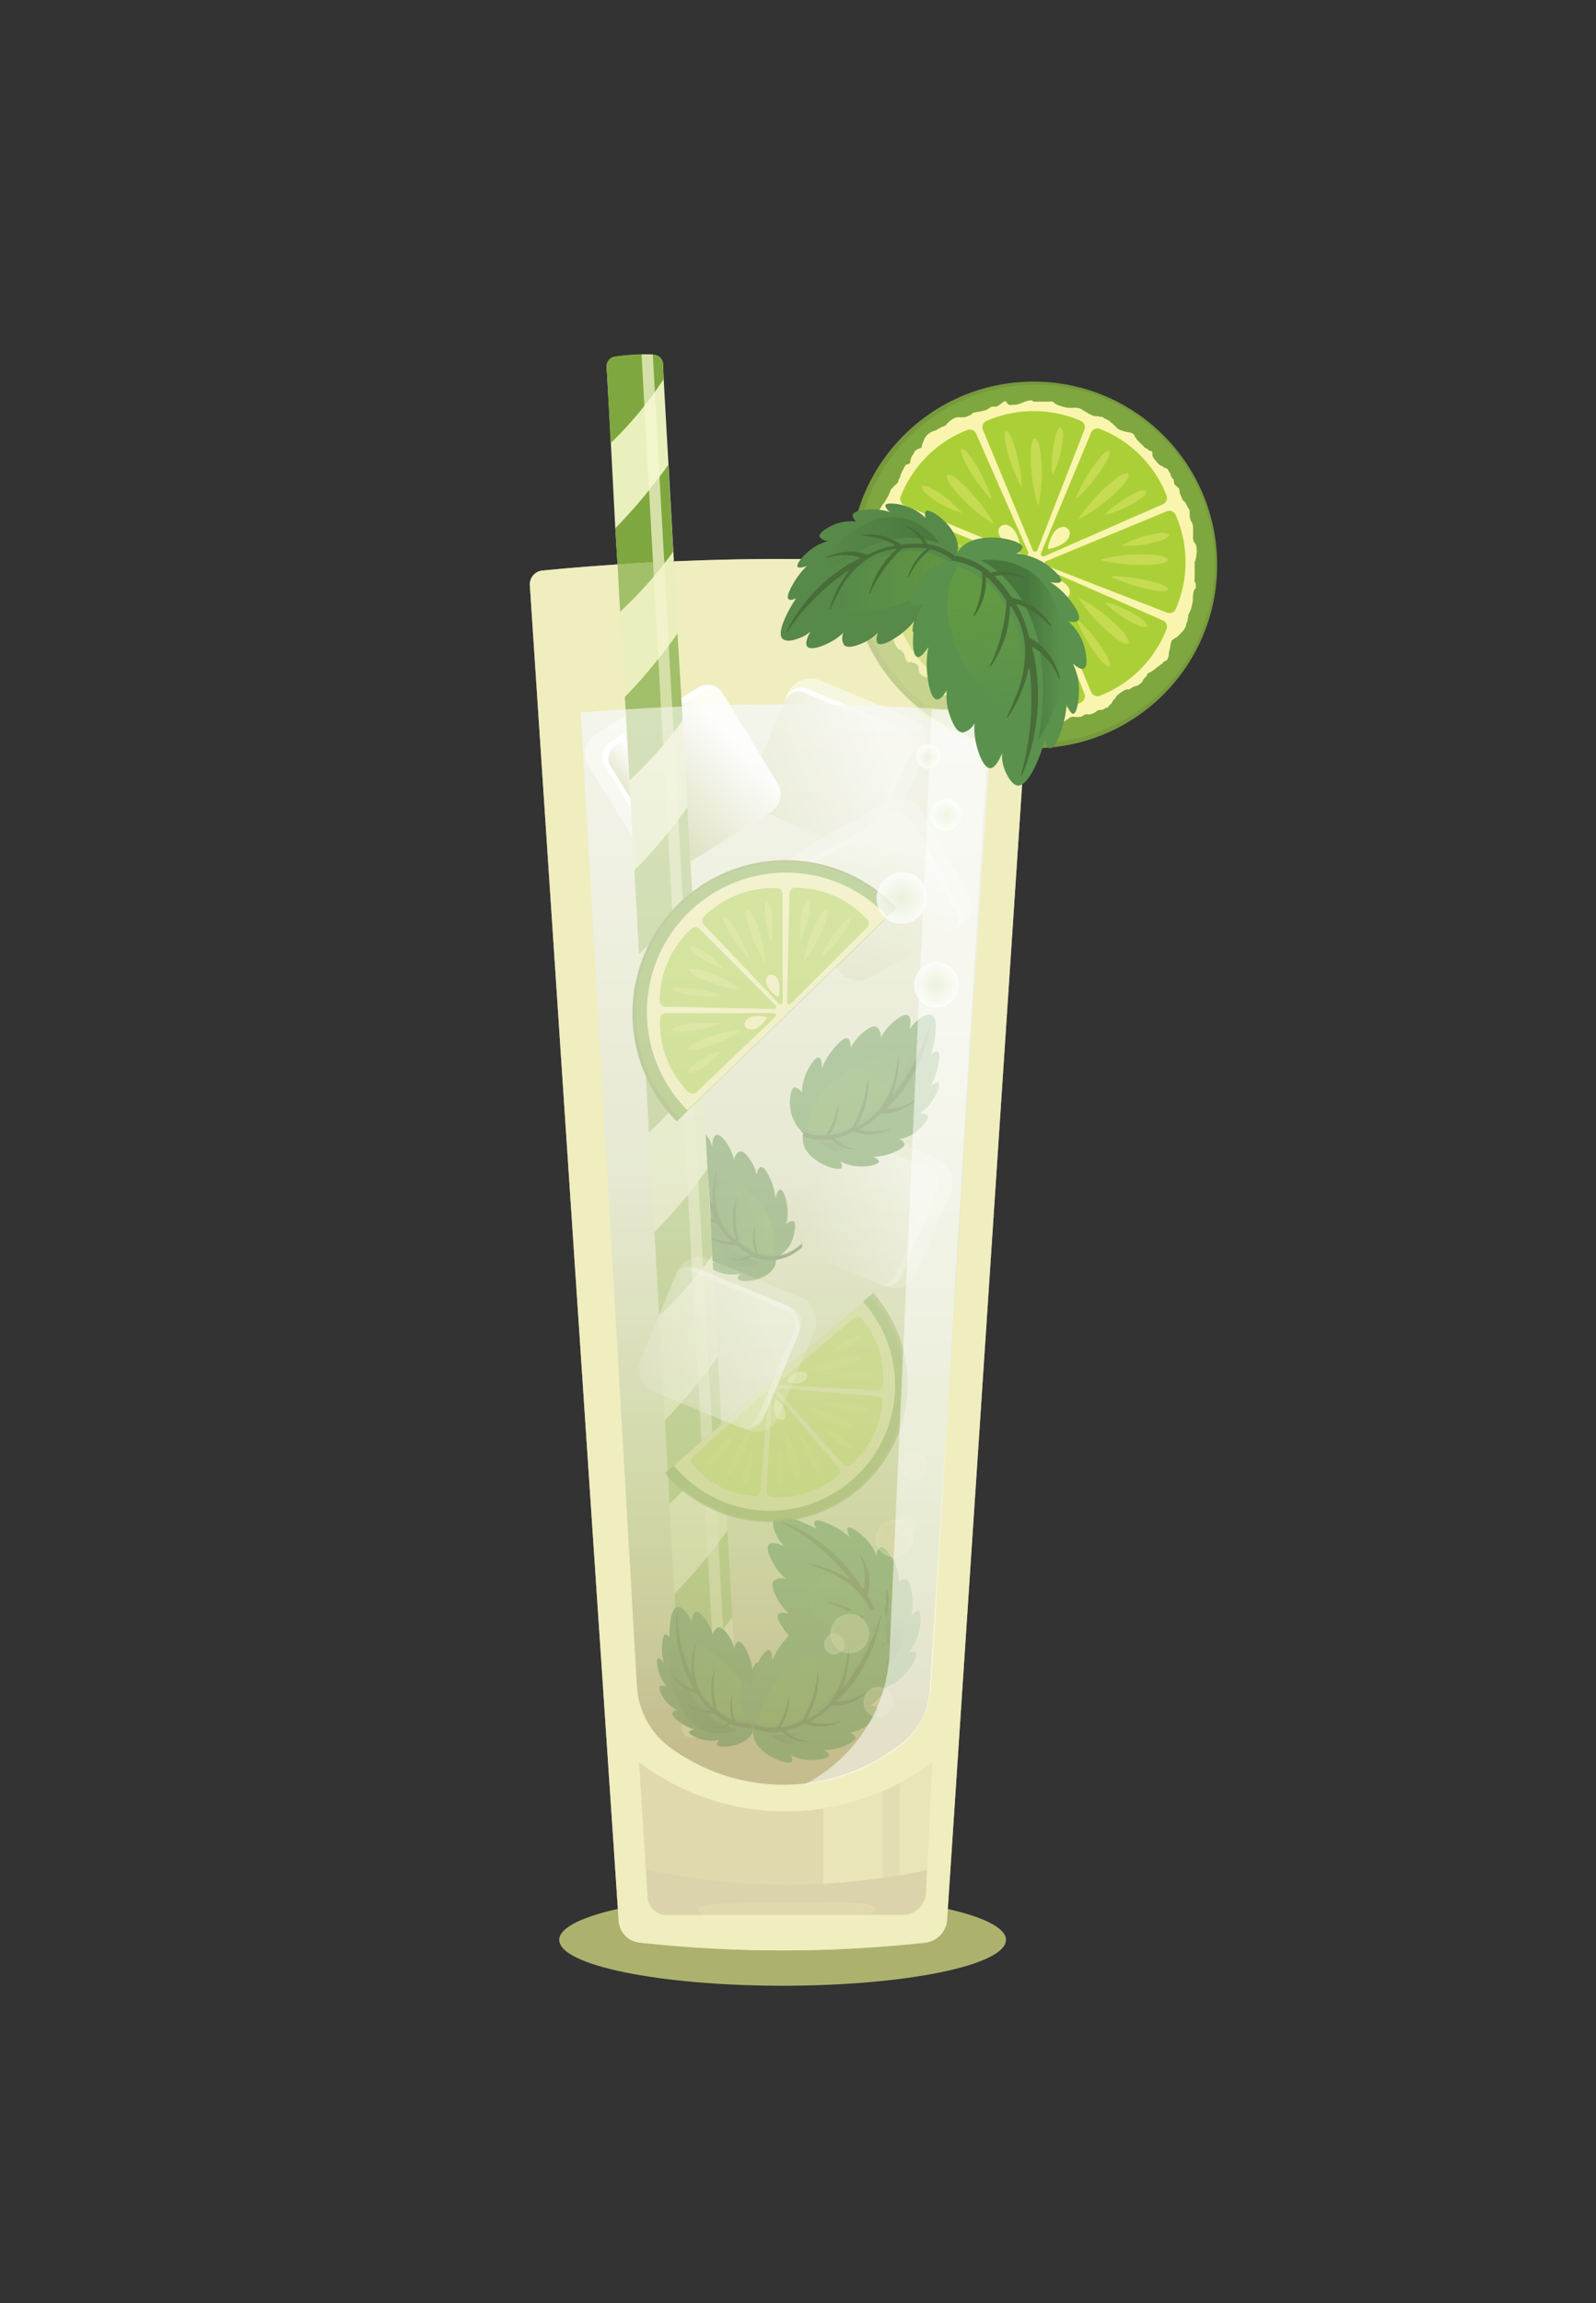<svg id="Layer_1" data-name="Layer 1" xmlns="http://www.w3.org/2000/svg" xmlns:xlink="http://www.w3.org/1999/xlink" viewBox="0 0 230.86 332.94"><rect x="0" y="0" width="230.86" height="332.94" fill="#333333" stroke="none"/><defs><style>.cls-1{fill:#acb26d;}.cls-2,.cls-8{fill:#f0edbf;}.cls-20,.cls-3{fill:#77993d;}.cls-14,.cls-21,.cls-4{fill:#7fa73f;}.cls-22,.cls-5{fill:#faf5ae;}.cls-23,.cls-6{fill:#abd037;}.cls-24,.cls-7{fill:#c6db51;}.cls-52,.cls-8{opacity:0.62;}.cls-9{fill:url(#linear-gradient);}.cls-10{fill:#e0d9ad;}.cls-11{fill:#eae5b9;}.cls-12{fill:#e2ddb3;}.cls-13,.cls-30{fill:#e9f0be;}.cls-13,.cls-14{opacity:0.67;}.cls-15{fill:#5a914d;}.cls-16,.cls-26,.cls-28,.cls-33,.cls-46,.cls-49{opacity:0.45;}.cls-16{fill:url(#linear-gradient-2);}.cls-17,.cls-27,.cls-29,.cls-34,.cls-47,.cls-50,.cls-61,.cls-62,.cls-63,.cls-64{opacity:0.76;}.cls-17{fill:url(#linear-gradient-3);}.cls-18{fill:#486d38;}.cls-19,.cls-31{fill:#f6f7d3;}.cls-19{opacity:0.58;}.cls-20,.cls-21,.cls-22,.cls-23,.cls-24{opacity:0.68;}.cls-25{fill:#578949;}.cls-26{fill:url(#linear-gradient-4);}.cls-27{fill:url(#linear-gradient-5);}.cls-28{fill:url(#linear-gradient-6);}.cls-29{fill:url(#linear-gradient-7);}.cls-31{opacity:0.71;}.cls-32{fill:#dbd3ab;}.cls-33{fill:url(#linear-gradient-8);}.cls-34{fill:url(#linear-gradient-9);}.cls-35,.cls-36,.cls-37,.cls-38,.cls-39,.cls-48{opacity:0.39;}.cls-35{fill:url(#radial-gradient);}.cls-36{fill:url(#radial-gradient-2);}.cls-37{fill:url(#radial-gradient-3);}.cls-38{fill:url(#radial-gradient-4);}.cls-39{fill:url(#radial-gradient-5);}.cls-40,.cls-42,.cls-43,.cls-53,.cls-56,.cls-58{fill:#fff;}.cls-40{opacity:0.48;}.cls-41,.cls-59,.cls-60{opacity:0.85;}.cls-41{fill:url(#linear-gradient-10);}.cls-43{opacity:0.61;}.cls-44,.cls-45{opacity:0.95;}.cls-44{fill:url(#linear-gradient-11);}.cls-45{fill:url(#linear-gradient-12);}.cls-46{fill:url(#linear-gradient-13);}.cls-47{fill:url(#linear-gradient-14);}.cls-48{fill:url(#radial-gradient-6);}.cls-49{fill:url(#linear-gradient-15);}.cls-50{fill:url(#linear-gradient-16);}.cls-51{fill:none;}.cls-52{fill:url(#linear-gradient-17);}.cls-53{opacity:0.53;}.cls-54{opacity:0.56;fill:url(#linear-gradient-18);}.cls-55{opacity:0.9;fill:url(#linear-gradient-19);}.cls-56{opacity:0.16;}.cls-57{opacity:0.31;fill:url(#linear-gradient-20);}.cls-58{opacity:0.21;}.cls-59{fill:url(#linear-gradient-21);}.cls-60{fill:url(#linear-gradient-22);}.cls-61{fill:url(#radial-gradient-7);}.cls-62{fill:url(#radial-gradient-8);}.cls-63{fill:url(#radial-gradient-9);}.cls-64{fill:url(#radial-gradient-10);}</style><linearGradient id="linear-gradient" x1="113.61" y1="257.95" x2="113.61" y2="101.79" gradientUnits="userSpaceOnUse"><stop offset="0.04" stop-color="#c5bd8e"/><stop offset="0.13" stop-color="#caca99"/><stop offset="0.23" stop-color="#ced5a2"/><stop offset="0.57" stop-color="#e7e9d2"/><stop offset="1" stop-color="#f4f5eb"/></linearGradient><linearGradient id="linear-gradient-2" x1="386.67" y1="850.56" x2="396.37" y2="850.56" gradientTransform="matrix(0.7, -0.71, -0.71, -0.7, 453.11, 1106.83)" gradientUnits="userSpaceOnUse"><stop offset="0.56" stop-color="#376230"/><stop offset="0.97" stop-color="#5a914d"/></linearGradient><linearGradient id="linear-gradient-3" x1="386.61" y1="843.14" x2="388.2" y2="858.45" gradientTransform="matrix(0.7, -0.71, -0.71, -0.7, 453.11, 1106.83)" gradientUnits="userSpaceOnUse"><stop offset="0.08" stop-color="#639b41"/><stop offset="1" stop-color="#5a914d"/></linearGradient><linearGradient id="linear-gradient-4" x1="-228.39" y1="1363.21" x2="-213.28" y2="1363.21" gradientTransform="matrix(0.85, 0.53, 0.53, -0.85, -436.45, 1516.44)" gradientUnits="userSpaceOnUse"><stop offset="0.21" stop-color="#578949"/><stop offset="1" stop-color="#376230"/></linearGradient><linearGradient id="linear-gradient-5" x1="-227.41" y1="1365.56" x2="-212.4" y2="1365.56" gradientTransform="matrix(0.85, 0.53, 0.53, -0.85, -436.45, 1516.44)" gradientUnits="userSpaceOnUse"><stop offset="0.24" stop-color="#578949"/><stop offset="1" stop-color="#639b41"/></linearGradient><linearGradient id="linear-gradient-6" x1="-208.86" y1="1372.86" x2="-200" y2="1372.86" gradientTransform="matrix(0.85, 0.53, 0.53, -0.85, -436.45, 1516.44)" xlink:href="#linear-gradient-2"/><linearGradient id="linear-gradient-7" x1="-208.92" y1="1366.08" x2="-207.47" y2="1380.07" gradientTransform="matrix(0.85, 0.53, 0.53, -0.85, -436.45, 1516.44)" xlink:href="#linear-gradient-3"/><linearGradient id="linear-gradient-8" x1="115.6" y1="80.94" x2="135.93" y2="80.94" gradientTransform="matrix(1, 0, 0, 1, 0, 0)" xlink:href="#linear-gradient-4"/><linearGradient id="linear-gradient-9" x1="116.92" y1="84.11" x2="137.13" y2="84.11" gradientTransform="matrix(1, 0, 0, 1, 0, 0)" xlink:href="#linear-gradient-5"/><radialGradient id="radial-gradient" cx="-144.98" cy="1307.07" r="2.72" gradientTransform="translate(274.37 -1084.69)" gradientUnits="userSpaceOnUse"><stop offset="0.67" stop-color="#f9e4b4"/><stop offset="1" stop-color="#fbf7f0"/></radialGradient><radialGradient id="radial-gradient-2" cx="-959" cy="1563.65" r="2.16" gradientTransform="matrix(-1, 0, 0, 1, -831.96, -1317.61)" xlink:href="#radial-gradient"/><radialGradient id="radial-gradient-3" cx="-1011.67" cy="1569.27" r="3.13" gradientTransform="matrix(-0.9, 0, 0, 0.91, -787.18, -1191.69)" xlink:href="#radial-gradient"/><radialGradient id="radial-gradient-4" cx="-142.6" cy="1306.73" r="1.43" gradientTransform="translate(273.69 -1086.05)" xlink:href="#radial-gradient"/><radialGradient id="radial-gradient-5" cx="-1009.27" cy="1567.54" r="1.66" gradientTransform="matrix(-0.9, 0, 0, 0.91, -787.24, -1188.61)" xlink:href="#radial-gradient"/><linearGradient id="linear-gradient-10" x1="-23.69" y1="-20.51" x2="-8.33" y2="-34.71" gradientTransform="translate(134.73 140.01)" gradientUnits="userSpaceOnUse"><stop offset="0" stop-color="#dbdebc"/><stop offset="0.97" stop-color="#fff"/></linearGradient><linearGradient id="linear-gradient-11" x1="275.39" y1="240.1" x2="290.91" y2="225.76" gradientTransform="translate(-157.7 -101.88)" xlink:href="#linear-gradient-10"/><linearGradient id="linear-gradient-12" x1="4.92" y1="36.06" x2="19.62" y2="22.48" gradientTransform="translate(110.75 146.47)" xlink:href="#linear-gradient-10"/><linearGradient id="linear-gradient-13" x1="-248.31" y1="1449.23" x2="-239.45" y2="1449.23" gradientTransform="matrix(0.85, 0.53, 0.53, -0.85, -436.45, 1516.44)" xlink:href="#linear-gradient-2"/><linearGradient id="linear-gradient-14" x1="-248.37" y1="1442.45" x2="-246.92" y2="1456.44" gradientTransform="matrix(0.85, 0.53, 0.53, -0.85, -436.45, 1516.44)" xlink:href="#linear-gradient-3"/><radialGradient id="radial-gradient-6" cx="-992.88" cy="1557.09" r="1.89" gradientTransform="matrix(-1, 0, 0, 1, -860.66, -1345.17)" xlink:href="#radial-gradient"/><linearGradient id="linear-gradient-15" x1="102.76" y1="179.87" x2="109.96" y2="179.87" gradientTransform="matrix(1, 0, 0, 1, 0, 0)" xlink:href="#linear-gradient-4"/><linearGradient id="linear-gradient-16" x1="102.28" y1="174.6" x2="111.96" y2="174.6" gradientTransform="matrix(1, 0, 0, 1, 0, 0)" xlink:href="#linear-gradient-5"/><linearGradient id="linear-gradient-17" x1="113.73" y1="258.04" x2="113.73" y2="101.88" xlink:href="#linear-gradient"/><linearGradient id="linear-gradient-18" x1="141.89" y1="93.98" x2="153.86" y2="93.98" gradientTransform="matrix(1, 0, 0, 1, 0, 0)" xlink:href="#linear-gradient-2"/><linearGradient id="linear-gradient-19" x1="141.85" y1="84.85" x2="143.8" y2="103.66" gradientTransform="matrix(1, 0, 0, 1, 0, 0)" xlink:href="#linear-gradient-3"/><linearGradient id="linear-gradient-20" x1="-6.44" y1="62.93" x2="8.92" y2="48.73" gradientTransform="translate(101.42 140.25)" xlink:href="#linear-gradient-10"/><linearGradient id="linear-gradient-21" x1="88.19" y1="113.55" x2="92.63" y2="109.45" gradientTransform="matrix(1, 0, 0, 1, 0, 0)" xlink:href="#linear-gradient-10"/><linearGradient id="linear-gradient-22" x1="94.59" y1="118.83" x2="107.02" y2="107.35" gradientTransform="matrix(1, 0, 0, 1, 0, 0)" xlink:href="#linear-gradient-10"/><radialGradient id="radial-gradient-7" cx="136.79" cy="117.81" r="2.26" gradientTransform="translate(201.87 -50.57) rotate(70.4)" gradientUnits="userSpaceOnUse"><stop offset="0" stop-color="#eaf4de"/><stop offset="1" stop-color="#fff"/></radialGradient><radialGradient id="radial-gradient-8" cx="135.47" cy="142.4" r="3.27" gradientTransform="translate(224.16 -33) rotate(70.4)" gradientUnits="userSpaceOnUse"><stop offset="0" stop-color="#e6f1d7"/><stop offset="1" stop-color="#fff"/></radialGradient><radialGradient id="radial-gradient-9" cx="130.45" cy="129.81" r="3.69" gradientTransform="translate(208.97 -36.63) rotate(70.4)" xlink:href="#radial-gradient-8"/><radialGradient id="radial-gradient-10" cx="134.25" cy="109.37" r="1.74" gradientTransform="translate(192.23 -53.79) rotate(70.4)" xlink:href="#radial-gradient-7"/></defs><title>icons</title><ellipse class="cls-1" cx="113.2" cy="280.41" rx="32.31" ry="6.63"/><path class="cls-2" d="M149.77,84.35L137,277.47a3.59,3.59,0,0,1-3.2,3.35,190.17,190.17,0,0,1-19.55,1.11,188.88,188.88,0,0,1-21.76-1.13,3.38,3.38,0,0,1-3-3.14Q83,181.12,76.64,84.57a2,2,0,0,1,1.77-2.09q5.28-.52,10.92-0.89,2.54-.17,5.13-0.31l1.62-.07H96.3l1.18-.06c4.8-.21,9.77-0.34,14.88-0.35,13,0,24.95.64,35.84,1.7A1.74,1.74,0,0,1,149.77,84.35Z"/><ellipse class="cls-3" cx="149.51" cy="81.66" rx="26.55" ry="26.5"/><ellipse class="cls-4" cx="149.77" cy="81.52" rx="25.95" ry="25.9"/><path class="cls-5" d="M149.45,58.06h2.12a2.87,2.87,0,0,1,.66,0,1.14,1.14,0,0,1,.36.26,2,2,0,0,0,.4.22,5.85,5.85,0,0,0,1.12.33,2.1,2.1,0,0,0,.5.08h0.67a2.3,2.3,0,0,1,1.08.16,2.63,2.63,0,0,1,.38.25,6,6,0,0,1,.62.36,1,1,0,0,0,.41.21L157.94,60a0.56,0.56,0,0,0,.08.09,0.89,0.89,0,0,0,.17,0c0.08,0,.13.06,0.21,0.08s0.31,0,.46,0a1.85,1.85,0,0,1,.24.09c0.1,0,.24,0,0.34,0a1.14,1.14,0,0,1,.21.16l0.3,0.16s0.09,0,.11,0a1.54,1.54,0,0,1,.14.13c0.15,0.1.4,0.08,0.41,0.35a0.63,0.63,0,0,1,.4.28,3.29,3.29,0,0,1,.42.37,1.26,1.26,0,0,0,.75.49,3.93,3.93,0,0,0,1,.27,1.38,1.38,0,0,1,.83.33,0.58,0.58,0,0,1,.14.31,0.69,0.69,0,0,0,.1.16,0.16,0.16,0,0,1,.13.1v0.09a3.62,3.62,0,0,0,.48.51c0.17,0.16.34,0.32,0.5,0.49a1.36,1.36,0,0,0,.76.49s0,0.09,0,.13a1.33,1.33,0,0,1,.23.1c0.16,0,.16,0,0.26.07a1,1,0,0,1,.08.58,1.82,1.82,0,0,0,.48.76,3.12,3.12,0,0,0,.7.7,2.51,2.51,0,0,1,.31.12c0.06,0,.09.13,0.16,0.17a1,1,0,0,0,.27.07,0.84,0.84,0,0,0,.32.16,0.71,0.71,0,0,0,.17.37,2.28,2.28,0,0,1,.25.41,1.43,1.43,0,0,0,0,.2s0.09,0.09.12,0.13,0,0.14.09,0.2,0.13,0.11.18,0.2a1.07,1.07,0,0,1,.07.47,1.17,1.17,0,0,0,.25.41,2.52,2.52,0,0,1,.43.36,1.74,1.74,0,0,1,.16.46c0,0.09,0,.2,0,0.29a0.63,0.63,0,0,0,.08.17c0.08,0.19.18,0.36,0.25,0.57a0.59,0.59,0,0,0,.17.32,1.66,1.66,0,0,1,.32.29,5.59,5.59,0,0,1,.33.66,2.86,2.86,0,0,1,.28.47,3.15,3.15,0,0,1,0,.6,2.19,2.19,0,0,0,.24,1,1.1,1.1,0,0,1,.18.36,2.87,2.87,0,0,1,.08.54c0,0.37,0,.74,0,1.11a2.52,2.52,0,0,0,0,.53c0,0.09.06,0.16,0.08,0.25a0.66,0.66,0,0,0,0,.13,0.43,0.43,0,0,0,.14.1,1.76,1.76,0,0,1,.29,1.09,2.19,2.19,0,0,1,0,.53l-0.06.25s0,0.06,0,.09,0,0.18,0,.25a1.65,1.65,0,0,0-.09.15,0.65,0.65,0,0,1,0,.25,0.44,0.44,0,0,0-.13.29c0,0.09,0,.19,0,0.29q0,0.68,0,1.35v0.54a1.81,1.81,0,0,0,0,.61,0.83,0.83,0,0,1,.16.29c0,0.08,0,.17,0,0.25s0,0.19,0,.29,0,0.11-.13.22a1.29,1.29,0,0,0-.21.56,3.22,3.22,0,0,0-.08.69,3.42,3.42,0,0,1-.16,1.16,2.86,2.86,0,0,1-.3.92,0.51,0.51,0,0,0-.13.27,1.72,1.72,0,0,0-.09.29,2,2,0,0,1,0,.24,1.24,1.24,0,0,0-.08.21,1.36,1.36,0,0,1,0,.28,2,2,0,0,1-.12.17,2.31,2.31,0,0,0-.12.5,2.12,2.12,0,0,1-.67,1,10,10,0,0,1-.7.71,1.91,1.91,0,0,0-.71.48,4.29,4.29,0,0,0-.21,1c-0.06.28-.16,0.55-0.2,0.84,0,0.1,0,.2,0,0.3a0.69,0.69,0,0,1-.06.18,1.87,1.87,0,0,1-.08.23,2.21,2.21,0,0,1-.12.22,4.17,4.17,0,0,1-.45.26c-0.15.12-.25,0.29-0.4,0.39a1.5,1.5,0,0,0-.22.1s0,0.09-.08.12a2.06,2.06,0,0,1-.21.13c-0.17.12-.32,0.29-0.5,0.41l-0.64.42a1,1,0,0,0-.3.15c-0.08.1-.08,0.25-0.16,0.36s-0.25.24-.36,0.37a1.07,1.07,0,0,0-.17.22c0,0.07,0,.15-0.08.22a1.33,1.33,0,0,1-.38.33,1.38,1.38,0,0,1-.49.29,1.91,1.91,0,0,0-.55.18,5.24,5.24,0,0,1-.45.3,0.67,0.67,0,0,1-.28,0,1.39,1.39,0,0,0-.53.19,6.59,6.59,0,0,0-.91.64,1.88,1.88,0,0,0-.31.44,1.33,1.33,0,0,1-.21.22,0.8,0.8,0,0,0-.25.39,1.45,1.45,0,0,1-.42.43,2.14,2.14,0,0,1-.22.31c-0.1.07-.28,0-0.4,0.13a1,1,0,0,1-.67.22,0.85,0.85,0,0,0-.58.21,2,2,0,0,1-1.08.45,1.25,1.25,0,0,0-.54,0c-0.2.1-.39,0.22-0.58,0.32a3.89,3.89,0,0,1-1.21,0,1.32,1.32,0,0,0-.58.24l-0.42.29a0.74,0.74,0,0,1-.33.2,3,3,0,0,0-1.59.06,1.83,1.83,0,0,0-.13.18,1.19,1.19,0,0,1-.18.11,1.63,1.63,0,0,1-.27.21,2.59,2.59,0,0,1-.89.1H149.2a1.29,1.29,0,0,0-.42.17c-0.1,0-.22,0-0.33.08l-0.25.09c-0.07,0-.15,0-0.22,0s-0.11.06-.14,0.07a1.1,1.1,0,0,1-.4,0,2.14,2.14,0,0,1-.49-0.25l-0.25-.16a1.94,1.94,0,0,0-.31-0.1c-0.21-.09-0.38-0.32-0.6-0.42-0.07,0-.14,0-0.21-0.06s-0.14-.12-0.21-0.14a1.26,1.26,0,0,0-.42,0h-0.75a1.54,1.54,0,0,1-.9-0.07c-0.16-.18-0.08-0.53-0.24-0.69a1.85,1.85,0,0,0-.86-0.05,4.28,4.28,0,0,1-.41-0.15,5.38,5.38,0,0,0-.6-0.12,1.86,1.86,0,0,1-.83-0.31,1.25,1.25,0,0,1-.18-0.13,2.65,2.65,0,0,1-.13-0.24c-0.08-.11-0.2-0.17-0.27-0.28s-0.1-.11-0.32-0.16c-0.07,0-.07-0.07-0.13-0.08s-0.18,0-.27,0a1.65,1.65,0,0,0-.09-0.4c-0.09-.25-0.1-0.22-0.34-0.25s-0.12-.12-0.18-0.33a0.65,0.65,0,0,0-.31-0.42c-0.08,0-.18,0-0.26,0a0.76,0.76,0,0,1-.1-0.07,2.38,2.38,0,0,0-.48,0,3.35,3.35,0,0,1-.49,0,0.86,0.86,0,0,1-.58-0.42,4.92,4.92,0,0,1-.42-0.51,2.64,2.64,0,0,1-.25-0.48,1.67,1.67,0,0,0-.67-0.8,2.9,2.9,0,0,0-.41-0.21c-0.11,0-.22,0-0.32-0.08s-0.11-.1-0.18-0.13a2.55,2.55,0,0,1-.84-0.43,1.29,1.29,0,0,1-.25-0.91,0.7,0.7,0,0,0-.49-0.64,2,2,0,0,0-.58-0.19,3,3,0,0,1-.51,0,1.32,1.32,0,0,1-.42-0.87l-0.18-.45a1.07,1.07,0,0,0-.29-0.28,0.61,0.61,0,0,0-.12-0.19c-0.09-.05-0.22,0-0.31,0a1.14,1.14,0,0,1-.12-0.22,1.91,1.91,0,0,1-.17-0.18c-0.07-.11-0.09-0.22-0.16-0.33a1.69,1.69,0,0,1-.25-0.58c-0.11-.37,0-0.78-0.15-1.15a3,3,0,0,0-.17-0.48l-0.23-.34a2,2,0,0,0-.35-0.48,1.23,1.23,0,0,1-.33-0.52c-0.15-.32-0.37-0.64-0.5-1-0.05-.14-0.11-0.28-0.17-0.42a2.54,2.54,0,0,1-.1-0.47c0-.13-0.17-0.29-0.21-0.43a1.22,1.22,0,0,1,0-.25,1.12,1.12,0,0,0-.07-0.18c0-.16,0-0.32,0-0.48a2.29,2.29,0,0,1-.09-0.41,1.11,1.11,0,0,0-.08-0.41,2.13,2.13,0,0,0-.14-0.44,2.77,2.77,0,0,1-.44-0.73,3.39,3.39,0,0,1,0-1,1.39,1.39,0,0,1,.07-0.18c0-.08,0-0.15,0-0.23s0.07-.17.09-0.26a2.31,2.31,0,0,0,0-.39,2.63,2.63,0,0,0,0-.61c0-.07,0-0.14,0-0.21s-0.06-.14-0.06-0.18,0-.34,0-0.48a2.55,2.55,0,0,1-.35-0.5c-0.06-.56,0-1.15,0-1.72a0.75,0.75,0,0,1,.1-0.41c0.11-.17.31-0.24,0.42-0.41a1.42,1.42,0,0,0,.15-0.91V76.15c0-.23,0-0.45,0-0.68a5.28,5.28,0,0,1,.23-1.13,6.33,6.33,0,0,1,.61-1.15,1.36,1.36,0,0,1,.31-0.43,1.65,1.65,0,0,0,.29-0.47c0.1-.18.21-0.33,0.31-0.5a4.25,4.25,0,0,0,.18-0.41c0-.07.1-0.12,0.13-0.18s0-.27.1-0.38a4,4,0,0,1,.48-0.53,3.06,3.06,0,0,1,.44-0.4,0.59,0.59,0,0,0,.18-0.45,2.09,2.09,0,0,1,.2-0.34,3.38,3.38,0,0,0,.14-0.5,6.5,6.5,0,0,1,.38-0.76,2.84,2.84,0,0,1,.29-0.52,1.41,1.41,0,0,1,.17-0.19,2.08,2.08,0,0,1,.3,0l0-.14,0.22,0a4.34,4.34,0,0,1,.09-0.63,3.67,3.67,0,0,1,.27-0.59s0.11-.06.13-0.1a1.77,1.77,0,0,0,.05-0.19,1.08,1.08,0,0,1,.46-0.5c0.22-.12.45-0.18,0.67-0.29a1.66,1.66,0,0,1,.1-0.5c0.05-.14.12-0.27,0.17-0.41A2.56,2.56,0,0,1,134,63a2.64,2.64,0,0,1,1-.68,1.8,1.8,0,0,0,.47-0.16,1.91,1.91,0,0,1,.29-0.2,0.74,0.74,0,0,0,.18-0.05,0.65,0.65,0,0,1,.29-0.19,1.48,1.48,0,0,0,.44-0.16,1.68,1.68,0,0,0,.42-0.42,3.55,3.55,0,0,1,.46-0.39,3.74,3.74,0,0,1,.54-0.33,1.75,1.75,0,0,1,.83-0.1,2.49,2.49,0,0,0,.81-0.06,4.11,4.11,0,0,0,.59-0.25,1.05,1.05,0,0,0,.31-0.18s0-.13.05-0.15a0.27,0.27,0,0,1,.15,0,3.37,3.37,0,0,1,.58-0.15,3.06,3.06,0,0,0,.58-0.1,3.76,3.76,0,0,1,.5-0.1,3.44,3.44,0,0,0,.83-0.5,2.7,2.7,0,0,1,.83-0.05,1.46,1.46,0,0,0,.41-0.25c0.18-.12.35-0.24,0.51-0.38a0.33,0.33,0,0,1,.29-0.12c0.24,0,.21,0,0.29.23a0.68,0.68,0,0,0,.77.26,2.43,2.43,0,0,0,.82-0.08c0.13,0,.26-0.1.4-0.14S149.34,57.54,149.45,58.06Z"/><path class="cls-6" d="M142.19,62.17a1,1,0,0,1,.55-1.34,17.05,17.05,0,0,1,13.58,0,1,1,0,0,1,.53,1.31l-6.79,17.38a0.36,0.36,0,0,1-.67,0Z"/><path class="cls-6" d="M142.19,100.22a1,1,0,0,0,.55,1.34,17.05,17.05,0,0,0,13.58,0,1,1,0,0,0,.53-1.31l-6.79-17.38a0.36,0.36,0,0,0-.67,0Z"/><path class="cls-6" d="M168.74,73.92a1,1,0,0,1,1.34.55,17,17,0,0,1,0,13.55,1,1,0,0,1-1.31.53l-17.41-6.78a0.36,0.36,0,0,1,0-.67Z"/><path class="cls-6" d="M130.62,73.92a1,1,0,0,0-1.34.55,17,17,0,0,0,0,13.55,1,1,0,0,0,1.31.53L148,81.77a0.36,0.36,0,0,0,0-.67Z"/><path class="cls-6" d="M157.81,62.57a1,1,0,0,1,1.33-.56,17,17,0,0,1,9.59,9.59,1,1,0,0,1-.55,1.3L151.07,80.4a0.36,0.36,0,0,1-.48-0.47Z"/><path class="cls-6" d="M130.86,89.48a1,1,0,0,0-.56,1.33,17,17,0,0,0,9.61,9.57,1,1,0,0,0,1.3-.55l7.51-17.08a0.36,0.36,0,0,0-.47-0.48Z"/><path class="cls-6" d="M130.86,73.06a1,1,0,0,1-.56-1.33,17,17,0,0,1,9.61-9.57,1,1,0,0,1,1.3.55l7.51,17.08a0.36,0.36,0,0,1-.47.48Z"/><path class="cls-6" d="M157.81,100a1,1,0,0,0,1.33.56,17,17,0,0,0,9.59-9.59,1,1,0,0,0-.55-1.3l-17.11-7.49a0.36,0.36,0,0,0-.48.47Z"/><path class="cls-5" d="M144.49,77.17c0.2,0.81,1.34,1.53,2.87,1.87a0.18,0.18,0,0,0,.22-0.22c-0.32-1.53-1-2.68-1.84-2.89A0.95,0.95,0,0,0,144.49,77.17Z"/><path class="cls-5" d="M145.72,86.48c0.81-.2,1.54-1.34,1.88-2.86a0.18,0.18,0,0,0-.22-0.22c-1.54.32-2.69,1-2.9,1.83A0.95,0.95,0,0,0,145.72,86.48Z"/><path class="cls-5" d="M154.67,77.48c-0.2.81-1.34,1.53-2.87,1.87a0.18,0.18,0,0,1-.22-0.22c0.32-1.53,1-2.68,1.84-2.89A0.95,0.95,0,0,1,154.67,77.48Z"/><path class="cls-5" d="M153.44,86.48c-0.81-.2-1.54-1.34-1.88-2.86a0.18,0.18,0,0,1,.22-0.22c1.54,0.32,2.69,1,2.9,1.83A0.95,0.95,0,0,1,153.44,86.48Z"/><path class="cls-7" d="M149.13,64.77a25.39,25.39,0,0,0,.92,8c0.07,0.29.19,0.3,0.23,0a24.33,24.33,0,0,0,.15-7.94c0-.12-0.35-1.47-0.74-1.47S149.14,64.63,149.13,64.77Z"/><path class="cls-7" d="M145.36,63.62a23.87,23.87,0,0,0,2.28,6.58c0.11,0.23.2,0.2,0.18,0a23.76,23.76,0,0,0-1.47-6.81c0-.09-0.56-1.16-0.84-1.06S145.35,63.49,145.36,63.62Z"/><path class="cls-7" d="M152.79,62.62a16.63,16.63,0,0,0-.62,5.77c0,0.22.1,0.26,0.18,0.08A15.1,15.1,0,0,0,153.77,63a2,2,0,0,0-.32-1.22C153.17,61.71,152.82,62.53,152.79,62.62Z"/><path class="cls-7" d="M161.78,68.91a25.39,25.39,0,0,0-5.59,5.8c-0.18.24-.11,0.33,0.14,0.19A24.33,24.33,0,0,0,162.56,70c0.07-.1.91-1.21,0.67-1.5S161.9,68.83,161.78,68.91Z"/><path class="cls-7" d="M159.32,65.89a23.87,23.87,0,0,0-3.63,5.95c-0.11.23,0,.28,0.15,0.11a23.76,23.76,0,0,0,4.33-5.46c0-.09.55-1.17,0.29-1.33S159.4,65.8,159.32,65.89Z"/><path class="cls-7" d="M164.8,71A16.63,16.63,0,0,0,160,74.18c-0.17.14-.14,0.24,0.05,0.18A15.1,15.1,0,0,0,165.1,72a2,2,0,0,0,.74-1C165.75,70.71,164.9,71,164.8,71Z"/><path class="cls-7" d="M149.17,96.71a25.39,25.39,0,0,1,.92-8c0.07-.29.19-0.3,0.23,0a24.33,24.33,0,0,1,.15,7.94c0,0.12-.35,1.47-0.74,1.47S149.19,96.85,149.17,96.71Z"/><path class="cls-7" d="M145.41,97.86a23.87,23.87,0,0,1,2.28-6.58c0.11-.23.2-0.2,0.18,0a23.76,23.76,0,0,1-1.47,6.81c0,0.09-.56,1.16-0.84,1.06S145.4,98,145.41,97.86Z"/><path class="cls-7" d="M152.83,98.86a16.63,16.63,0,0,1-.62-5.77c0-.22.1-0.26,0.18-0.08a15.1,15.1,0,0,1,1.43,5.43,2,2,0,0,1-.32,1.22C153.22,99.77,152.87,99,152.83,98.86Z"/><path class="cls-7" d="M161.82,92.57a25.39,25.39,0,0,1-5.59-5.8c-0.18-.24-0.11-0.33.14-0.19a24.33,24.33,0,0,1,6.23,4.93c0.07,0.1.91,1.21,0.67,1.5S161.94,92.65,161.82,92.57Z"/><path class="cls-7" d="M159.36,95.59a23.87,23.87,0,0,1-3.63-5.95c-0.11-.23,0-0.28.15-0.11A23.76,23.76,0,0,1,160.21,95c0,0.09.55,1.17,0.29,1.33S159.45,95.68,159.36,95.59Z"/><path class="cls-7" d="M164.85,90.49A16.63,16.63,0,0,1,160,87.3c-0.17-.14-0.14-0.24.05-0.18a15.1,15.1,0,0,1,5.1,2.35,2,2,0,0,1,.74,1C165.79,90.77,164.94,90.52,164.85,90.49Z"/><path class="cls-7" d="M138.42,69.21a25.39,25.39,0,0,1,5.16,6.18c0.16,0.25.08,0.34-.15,0.18a24.33,24.33,0,0,1-5.86-5.36c-0.07-.1-0.83-1.27-0.56-1.55S138.31,69.13,138.42,69.21Z"/><path class="cls-7" d="M140.18,65.69a23.87,23.87,0,0,1,3.19,6.19c0.09,0.24,0,.28-0.16.09a23.76,23.76,0,0,1-3.92-5.76c0-.1-0.46-1.21-0.19-1.34S140.1,65.6,140.18,65.69Z"/><path class="cls-7" d="M134.34,70.38a16.63,16.63,0,0,1,4.61,3.53c0.15,0.16.12,0.25-.07,0.18A15.1,15.1,0,0,1,134,71.39a2,2,0,0,1-.67-1.07C133.41,70,134.25,70.35,134.34,70.38Z"/><path class="cls-7" d="M132.7,81.23a25.39,25.39,0,0,1,8.05-.06c0.3,0,.32.15,0,0.23a24.33,24.33,0,0,1-7.87,1.12c-0.12,0-1.51-.17-1.55-0.55S132.56,81.27,132.7,81.23Z"/><path class="cls-7" d="M132.21,77.37A23.87,23.87,0,0,1,139,78.83c0.24,0.08.23,0.17,0,.18a23.76,23.76,0,0,1-6.94-.63c-0.1,0-1.22-.41-1.16-0.71S132.08,77.37,132.21,77.37Z"/><path class="cls-7" d="M132.12,84.86a16.63,16.63,0,0,1,5.66-1.32c0.22,0,.27.06,0.1,0.16a15.1,15.1,0,0,1-5.21,2.08,2,2,0,0,1-1.25-.17C131.26,85.35,132,84.9,132.12,84.86Z"/><path class="cls-7" d="M167.48,81.55a25.39,25.39,0,0,1-8-.52c-0.29-.06-0.3-0.17,0-0.23a24.33,24.33,0,0,1,7.92-.55c0.12,0,1.49.28,1.51,0.66S167.61,81.52,167.48,81.55Z"/><path class="cls-7" d="M167.69,85.44A23.87,23.87,0,0,1,161,83.49c-0.23-.1-0.21-0.19,0-0.18a23.76,23.76,0,0,1,6.88,1.12c0.1,0,1.19.5,1.1,0.79S167.81,85.45,167.69,85.44Z"/><path class="cls-7" d="M168.31,78a16.63,16.63,0,0,1-5.73.91c-0.22,0-.26-0.08-0.08-0.17a15.1,15.1,0,0,1,5.35-1.7,2,2,0,0,1,1.24.25C169.2,77.55,168.4,77.93,168.31,78Z"/><path class="cls-7" d="M137,93.77a25.39,25.39,0,0,1,5.91-5.48c0.24-.17.34-0.1,0.19,0.14a24.33,24.33,0,0,1-5.05,6.13c-0.1.07-1.23,0.89-1.52,0.64S137,93.89,137,93.77Z"/><path class="cls-7" d="M134.06,91.25a23.87,23.87,0,0,1,6-3.51c0.23-.1.28,0,0.1,0.15a23.76,23.76,0,0,1-5.55,4.22c-0.09,0-1.18.52-1.33,0.26S134,91.33,134.06,91.25Z"/><path class="cls-7" d="M139.05,96.83A16.63,16.63,0,0,1,142.34,92c0.15-.16.24-0.13,0.18,0.06a15.1,15.1,0,0,1-2.45,5.05,2,2,0,0,1-1,.72C138.75,97.77,139,96.93,139.05,96.83Z"/><path class="cls-8" d="M149.77,84.35L137,277.47a3.59,3.59,0,0,1-3.2,3.35,190.17,190.17,0,0,1-19.55,1.11,188.88,188.88,0,0,1-21.76-1.13,3.38,3.38,0,0,1-3-3.14Q83,181.12,76.64,84.57a2,2,0,0,1,1.77-2.09q5.28-.52,10.92-0.89,2.54-.17,5.13-0.31l1.62-.07H96.3l1.18-.06c4.8-.21,9.77-0.34,14.88-0.35,13,0,24.95.64,35.84,1.7A1.74,1.74,0,0,1,149.77,84.35Z"/><path class="cls-9" d="M143.22,107.86Q138.86,176,134.48,244.2a10.68,10.68,0,0,1-4.18,7.88,27.52,27.52,0,0,1-33.35.49,11.79,11.79,0,0,1-4.8-8.9L84,103c9.39-.74,19.54-1.19,30.34-1.17q9.29,0,17.89.45A26.34,26.34,0,0,0,143.22,107.86Z"/><path class="cls-10" d="M134.85,254.75l-1.06,18.94a3.31,3.31,0,0,1-3.3,3.12H96.35a2.69,2.69,0,0,1-2.68-2.52l-1.23-19.54A35.22,35.22,0,0,0,134.85,254.75Z"/><path class="cls-11" d="M134.84,254.75l-0.88,19a3.21,3.21,0,0,1-3.2,3.06h-4.94a1.36,1.36,0,0,0,.82-0.86c-0.06-.58-1.86-0.84-7.56-0.92V261.37A35.71,35.71,0,0,0,134.84,254.75Z"/><path class="cls-12" d="M127.68,258.92q0.52-.21,1.06-0.47c0.5-.23,1-0.47,1.4-0.71v19.06h-2.45V258.92Z"/><path class="cls-13" d="M106.78,249.53a0.31,0.31,0,0,0,0-.13L97.48,81.14l-1.18.06H96.08l-1.62.07q-2.59.14-5.13,0.31l0.37,6.85,8.92,161.42a1.41,1.41,0,0,0,1.48,1.33l3.73-.21,1.63-.08a1.42,1.42,0,0,0,1.33-1.35v0Z"/><path class="cls-14" d="M90.39,100.74l0.67,12.08a58.77,58.77,0,0,0,5.29-5.6c0.87-1.06,1.67-2.1,2.4-3.11L98,91.56c-1,1.45-2.17,3-3.46,4.52C93.16,97.8,91.75,99.36,90.39,100.74Z"/><path class="cls-14" d="M91.77,125.83l0.67,12.08a58.77,58.77,0,0,0,5.29-5.6c0.87-1.06,1.67-2.1,2.4-3.11l-0.7-12.55c-1,1.45-2.17,3-3.46,4.52C94.54,122.89,93.13,124.44,91.77,125.83Z"/><path class="cls-14" d="M96.3,81.2c-0.07.08-.14,0.17-0.21,0.26-0.36.45-.72,0.92-1.1,1.37l-0.42.5a60.25,60.25,0,0,1-4.87,5.1l-0.37-6.85q2.54-.17,5.13-0.31l1.62-.07H96.3Z"/><path class="cls-14" d="M94.67,178.11l0.67,12.08a58.77,58.77,0,0,0,5.29-5.6c0.87-1.06,1.67-2.1,2.4-3.11l-0.7-12.55c-1,1.45-2.17,3-3.46,4.52C97.44,175.17,96,176.72,94.67,178.11Z"/><path class="cls-15" d="M127.36,223.65a1.48,1.48,0,0,0-.54,1.35,7.08,7.08,0,0,0-1.4-2.36c-0.91-1-2.36-2.06-2.75-1.81-0.14.1-.19,0.41,0.21,1.34a10.53,10.53,0,0,0-2-1.4c-0.3-.16-2.56-1.37-3-0.87-0.13.13-.17,0.41,0.19,1.09-2.94-1.59-5.37-2.21-6-1.48s0.13,2.16.2,2.33a4.78,4.78,0,0,0,1.2,1.66c-1.62-.71-2.08-0.39-2.2-0.3-0.66.57,0.35,2.55,1.1,3.6a8.29,8.29,0,0,0,1.34,1.46,2,2,0,0,0-1.73.2c-0.63.62,0.11,2,.47,2.7a7.17,7.17,0,0,0,1.72,2.1c-1.13-.28-1.45-0.05-1.56.08-0.53.62,1,2.5,1.34,2.92a10.57,10.57,0,0,0,2.35,2.12c-1.36-.28-1.67-0.06-1.75.09-0.31.49,0.95,1.75,1.83,2.41a8.18,8.18,0,0,0,3.21,1.47,1.54,1.54,0,0,0-1.14,1c0,0.67,1.9,1.31,3.35,1.39a6.2,6.2,0,0,0,3.51-.91c0.2-.11.36-0.23,0.51-0.33l0.38,0.19a3.07,3.07,0,0,0,.8.21c3.09,0.39,6.11-4.39,5.44-5.08a1.11,1.11,0,0,0-1,.05,7.51,7.51,0,0,0,1.54-3.21c0.21-1.09.26-2.68-.18-2.82a1.41,1.41,0,0,0-1,.83,8.62,8.62,0,0,0,.2-2.05c0-1.25-.37-3.29-1.06-3.41a1.09,1.09,0,0,0-.93.73,6.37,6.37,0,0,0-.74-3.31C128.85,224.85,127.94,223.52,127.36,223.65Z"/><path class="cls-16" d="M127.86,241.18A8.73,8.73,0,0,0,131,236c0.84-4.89-3.53-8.91-4.81-10.1a18.62,18.62,0,0,0-8.7-4.39c1.7,1.14,10.67,7.34,10.82,16A12.64,12.64,0,0,1,127.86,241.18Z"/><path class="cls-17" d="M125.39,242.59a9.76,9.76,0,0,0,1-3c1.28-8.24-8.68-15.72-9.93-16.63-0.08,2.07-.42,15.09,7.19,18.94A9.53,9.53,0,0,0,125.39,242.59Z"/><path class="cls-18" d="M124.55,224.91a0.07,0.07,0,0,0-.13,0,7.72,7.72,0,0,1,.67,3.26,7.12,7.12,0,0,1-.18,1.46,0.08,0.08,0,0,1-.13,0,22.7,22.7,0,0,0-3.57-4.49,24.78,24.78,0,0,0-7.95-5.18,0.06,0.06,0,1,0-.05.12,33.7,33.7,0,0,1,5.5,3.81,32.4,32.4,0,0,1,4.11,4.2,0.07,0.07,0,0,1-.1.1A17,17,0,0,0,117,226a0.07,0.07,0,1,0,0,.13,21,21,0,0,1,2.38.92,13.54,13.54,0,0,1,5.16,3.52,9.79,9.79,0,0,1,2.07,4.34,0.07,0.07,0,0,1-.12.06,12.55,12.55,0,0,0-2.68-2,12.74,12.74,0,0,0-3.91-1.36,0.07,0.07,0,1,0,0,.13,19.29,19.29,0,0,1,3.93,1.83,19,19,0,0,1,2.87,2.14l0,0a11.1,11.1,0,0,1,.37,2,10,10,0,0,1,0,1.56,0.07,0.07,0,0,1-.12,0,7.62,7.62,0,0,0-1.45-1.22,7.83,7.83,0,0,0-2.75-1.09,0.07,0.07,0,1,0,0,.13,11.19,11.19,0,0,1,2.67,1.41,10.93,10.93,0,0,1,1.57,1.38,0.07,0.07,0,0,1,0,.05,8,8,0,0,1-1.57,3.67l0,0.06c0.2-.11.36-0.23,0.51-0.33l0.38,0.19a8.44,8.44,0,0,0,1.49-4.3,0,0,0,0,1,0,0,5.23,5.23,0,0,0,1.17-1,5.08,5.08,0,0,0,1.28-2.89,6,6,0,0,1-1.23,2.23,6.17,6.17,0,0,1-1.12,1,0.07,0.07,0,0,1-.12-0.05c0-.4,0-0.83-0.07-1.28a15,15,0,0,0-.3-1.8,0.06,0.06,0,0,1,0,0,7.31,7.31,0,0,0,1.06-3,7.59,7.59,0,0,0-.13-2.59c0-.09-0.15-0.07-0.15,0a8.88,8.88,0,0,1-.89,4.59,0.07,0.07,0,0,1-.13,0,11.26,11.26,0,0,0-.58-1.74,11.49,11.49,0,0,0-1.08-2,0.05,0.05,0,0,1,0,0,7.21,7.21,0,0,0,.11-3.4A7.8,7.8,0,0,0,124.55,224.91Z"/><path class="cls-14" d="M96.17,205.3l0.67,12.08a58.77,58.77,0,0,0,5.29-5.6c0.87-1.06,1.67-2.1,2.4-3.11l-0.7-12.55c-1,1.45-2.17,3-3.46,4.52C98.94,202.36,97.53,203.91,96.17,205.3Z"/><path class="cls-14" d="M93.2,151.62l0.67,12.08a58.77,58.77,0,0,0,5.29-5.6c0.87-1.06,1.67-2.1,2.4-3.11l-0.7-12.55c-1,1.45-2.17,3-3.46,4.52C96,148.68,94.56,150.23,93.2,151.62Z"/><path class="cls-14" d="M97.56,230.38l0.67,12.08a58.77,58.77,0,0,0,5.29-5.6c0.87-1.06,1.67-2.1,2.4-3.11l-0.7-12.55c-1,1.45-2.17,3-3.46,4.52C100.33,227.44,98.91,229,97.56,230.38Z"/><path class="cls-19" d="M105.46,250.89l-1.63.09L94.57,83.34l-0.11-2.06,1.62-.07,0,0.25Z"/><path class="cls-20" d="M129.1,209.14a19.93,19.93,0,0,0-2.78-22.25l-0.44.39-1.05.91L97.46,211.84l-1.06.91-0.24.2A19.91,19.91,0,0,0,129.1,209.14Z"/><path class="cls-21" d="M128.71,209.15a19.48,19.48,0,0,0-2.83-21.88l-1.05.91L97.46,211.84l-1.06.91A19.46,19.46,0,0,0,128.71,209.15Z"/><path class="cls-22" d="M103.15,216.4a18,18,0,0,1-5.69-4.56l27.37-23.67A18.1,18.1,0,0,1,103.15,216.4Z"/><path class="cls-23" d="M126.92,201.84a0.77,0.77,0,0,1,.71.82,12.81,12.81,0,0,1-4.66,9.07,0.76,0.76,0,0,1-1.06-.09l-9.3-10.49a0.27,0.27,0,0,1,.23-0.45Z"/><path class="cls-23" d="M110,215.58a0.77,0.77,0,0,1-.82.71,12.75,12.75,0,0,1-9.06-4.65,0.77,0.77,0,0,1,.09-1.06l10.49-9.32a0.27,0.27,0,0,1,.45.23Z"/><path class="cls-23" d="M121.31,212.15a0.77,0.77,0,0,1-.08,1.08,12.78,12.78,0,0,1-9.7,3.13,0.76,0.76,0,0,1-.68-0.81l0.84-14a0.27,0.27,0,0,1,.48-0.16Z"/><path class="cls-23" d="M123.51,190.54a0.77,0.77,0,0,1,1.08.08,12.78,12.78,0,0,1,3.11,9.7,0.77,0.77,0,0,1-.81.68l-14-.82a0.27,0.27,0,0,1-.16-0.48Z"/><path class="cls-22" d="M116.1,198.25a2.7,2.7,0,0,0-2.23,1.28,0.14,0.14,0,0,0,.07.23,2.69,2.69,0,0,0,2.56-.24A0.71,0.71,0,0,0,116.1,198.25Z"/><path class="cls-22" d="M112.41,205a2.7,2.7,0,0,1-.27-2.56,0.14,0.14,0,0,1,.22-0.07,2.69,2.69,0,0,1,1.3,2.22A0.71,0.71,0,0,1,112.41,205Z"/><path class="cls-24" d="M122.81,205.59a19.07,19.07,0,0,0-5.67-2.12c-0.22-.05-0.26,0-0.09.15a18.28,18.28,0,0,0,5.26,2.82,1.87,1.87,0,0,0,1.24,0C123.67,206.21,122.89,205.65,122.81,205.59Z"/><path class="cls-24" d="M124.86,203.47a17.93,17.93,0,0,0-5.18-.72c-0.19,0-.2.06,0,0.14a17.85,17.85,0,0,0,5.06,1.35,1.52,1.52,0,0,0,1-.2A1.62,1.62,0,0,0,124.86,203.47Z"/><path class="cls-24" d="M123,208.78a12.49,12.49,0,0,0-3.65-2.39c-0.15-.07-0.2,0-0.11.09a11.35,11.35,0,0,0,3.14,2.81,1.48,1.48,0,0,0,.93.21A0.91,0.91,0,0,0,123,208.78Z"/><path class="cls-24" d="M115.71,212.64a19.07,19.07,0,0,0-2-5.72c-0.1-.2-0.19-0.19-0.17,0a18.28,18.28,0,0,0,1.17,5.85,1.87,1.87,0,0,0,.78,1C115.79,213.7,115.72,212.75,115.71,212.64Z"/><path class="cls-24" d="M118.57,212a17.93,17.93,0,0,0-2.73-4.46c-0.12-.15-0.18-0.12-0.12.06a17.85,17.85,0,0,0,2.17,4.76,1.52,1.52,0,0,0,.79.64A1.62,1.62,0,0,0,118.57,212Z"/><path class="cls-24" d="M113.29,214a12.49,12.49,0,0,0-.47-4.34c0-.16-0.11-0.17-0.14,0a11.35,11.35,0,0,0-.18,4.21,1.48,1.48,0,0,0,.43.85A0.91,0.91,0,0,0,113.29,214Z"/><path class="cls-24" d="M123.5,196.91a19.07,19.07,0,0,1-5.9,1.33c-0.22,0-.26-0.06-0.07-0.16a18.28,18.28,0,0,1,5.59-2.08,1.87,1.87,0,0,1,1.23.16C124.44,196.42,123.59,196.87,123.5,196.91Z"/><path class="cls-24" d="M125.25,199.29a17.93,17.93,0,0,1-5.23,0c-0.19,0-.19-0.09,0-0.14a17.85,17.85,0,0,1,5.2-.65,1.52,1.52,0,0,1,1,.33A1.62,1.62,0,0,1,125.25,199.29Z"/><path class="cls-25" d="M109,249.42a2.35,2.35,0,0,1-.13.91c-0.78,2.16-4.94,2.52-5.17,1.85a0.79,0.79,0,0,1,.38-0.67,5.46,5.46,0,0,1-2.62-.08c-0.79-.23-1.85-0.73-1.79-1.07a1,1,0,0,1,.87-0.34,6.25,6.25,0,0,1-1.41-.57c-0.81-.45-2-1.35-1.88-1.85a0.8,0.8,0,0,1,.79-0.36,4.71,4.71,0,0,1-1.93-1.6c-0.36-.52-0.92-1.56-0.64-1.9a1.07,1.07,0,0,1,1.06.1,5.31,5.31,0,0,1-1.08-1.71c-0.37-.95-0.56-2.25-0.26-2.41,0.11-.06.33,0,0.81,0.59a8,8,0,0,1-.24-1.78c0-.25,0-2.14.45-2.29,0.13,0,.33,0,0.65.49-0.06-2.46.36-4.27,1.05-4.44s1.38,0.82,1.46.92a3.49,3.49,0,0,1,.68,1.35c0.08-1.31.45-1.5,0.54-1.54,0.6-.24,1.56,1.09,2,1.94a6.15,6.15,0,0,1,.51,1.37,1.51,1.51,0,0,1,.71-1.07c0.62-.2,1.28.75,1.61,1.22a5.27,5.27,0,0,1,.8,1.84,1.11,1.11,0,0,1,.57-1c0.59-.14,1.31,1.5,1.47,1.87a7.91,7.91,0,0,1,.6,2.26c0.27-1,.52-1.11.65-1.12,0.43,0,.83,1.22,1,2a6.15,6.15,0,0,1-.12,2.61,1.12,1.12,0,0,1,1-.43c0.42,0.26.22,1.69-.21,2.67A4.69,4.69,0,0,1,109,249.42Z"/><path class="cls-26" d="M106.78,250a6.43,6.43,0,0,1-4.44.34c-3.49-1.11-4.67-5.33-5-6.57a13.76,13.76,0,0,1,0-7.19c0.18,1.5,1.23,9.48,6.84,12.5A9.35,9.35,0,0,0,106.78,250Z"/><path class="cls-27" d="M108.54,248.86a7.21,7.21,0,0,1-2.29-.37c-5.84-2-7.4-11-7.58-12.14,1.38,0.65,10,4.83,10,11.13A7,7,0,0,1,108.54,248.86Z"/><path class="cls-18" d="M112.56,248.05a0.06,0.06,0,0,1,0,0,6.83,6.83,0,0,1-3.46,1.63,6.27,6.27,0,0,1-3.42-.46h0a3.84,3.84,0,0,1-1,.45,3.76,3.76,0,0,1-2.32-.14,4.48,4.48,0,0,0,1.87-.05,4.68,4.68,0,0,0,1-.39,0.06,0.06,0,0,0,0-.1c-0.26-.14-0.53-0.3-0.81-0.48a10.48,10.48,0,0,1-1.08-.81h0a5.46,5.46,0,0,1-2.33-.32,5.69,5.69,0,0,1-1.66-1s0-.12.05-0.09a6.83,6.83,0,0,0,1.78.76,6.66,6.66,0,0,0,1.54.22,0.06,0.06,0,0,0,0-.1,8.33,8.33,0,0,1-.95-1,8.8,8.8,0,0,1-.94-1.38l0,0a5.27,5.27,0,0,1-2.27-1.08,5.83,5.83,0,0,1-1.28-1.46c0-.06,0-0.12.08-0.07a5.74,5.74,0,0,0,1.92,1.54,5.2,5.2,0,0,0,1,.37,0.05,0.05,0,0,0,.05-0.08,16.85,16.85,0,0,1-1.75-3.86,18.41,18.41,0,0,1-.73-7,0,0,0,1,1,.1,0,24.84,24.84,0,0,0,.65,4.9,23.83,23.83,0,0,0,1.38,4.12,0,0,0,0,0,.09,0,12.71,12.71,0,0,1,.46-4.54,0,0,0,1,1,.1,0,15.15,15.15,0,0,0-.2,1.87,10,10,0,0,0,.58,4.58,7.2,7.2,0,0,0,2.16,2.83,0.05,0.05,0,0,0,.08-0.06,9.14,9.14,0,0,1-.39-2.42,9.42,9.42,0,0,1,.42-3,0,0,0,1,1,.1,0,14.4,14.4,0,0,0-.12,3.2,14,14,0,0,0,.44,2.6v0a7.83,7.83,0,0,0,1.21.93,7.52,7.52,0,0,0,1,.53,0.05,0.05,0,0,0,.06-0.07,5.54,5.54,0,0,1-.31-1.36,5.84,5.84,0,0,1,.2-2.17,0,0,0,1,1,.1,0,8.22,8.22,0,0,0,0,2.23,7.87,7.87,0,0,0,.38,1.5l0,0a5.85,5.85,0,0,0,2.94.21,6.45,6.45,0,0,0,3.16-1.62,0,0,0,0,1,.08,0v0.42Z"/><path class="cls-15" d="M127,246.9a1.35,1.35,0,0,0-1.31-.21,6.47,6.47,0,0,0,1.82-1.72c0.73-1,1.37-2.51,1.06-2.81-0.11-.11-0.41-0.08-1.15.46a9.62,9.62,0,0,0,.85-2.06c0.08-.3.71-2.55,0.17-2.88-0.14-.09-0.4-0.07-0.94.39,0.83-2.94.9-5.23,0.12-5.65s-1.9.55-2,.65a4.37,4.37,0,0,0-1.24,1.4c0.31-1.59-.07-1.94-0.17-2-0.64-.48-2.2.82-3,1.7a7.57,7.57,0,0,0-1,1.48,1.87,1.87,0,0,0-.52-1.51c-0.68-.44-1.76.49-2.31,1a6.55,6.55,0,0,0-1.54,2c0-1.07-.24-1.3-0.38-1.37-0.66-.35-2,1.38-2.33,1.78a9.66,9.66,0,0,0-1.43,2.52c0-1.27-.28-1.5-0.43-1.54-0.5-.18-1.38,1.2-1.79,2.11a7.48,7.48,0,0,0-.67,3.16,1.41,1.41,0,0,0-1.08-.83c-0.59.17-.79,2-0.57,3.27a5.67,5.67,0,0,0,1.51,3c0.14,0.15.27,0.28,0.39,0.39,0,0.1-.06.23-0.1,0.38a2.81,2.81,0,0,0,0,.75c0.26,2.83,5.13,4.58,5.61,3.84a1,1,0,0,0-.25-0.92,6.86,6.86,0,0,0,3.17.74c1,0,2.44-.3,2.48-0.72a1.29,1.29,0,0,0-.93-0.69,7.88,7.88,0,0,0,1.87-.23c1.11-.28,2.86-1,2.83-1.63a1,1,0,0,0-.83-0.68,5.82,5.82,0,0,0,2.81-1.32C126.23,248.47,127.24,247.39,127,246.9Z"/><path class="cls-28" d="M111.48,250.83a8,8,0,0,0,5.21,1.8c4.53-.23,7.25-4.92,8-6.3a17,17,0,0,0,2.18-8.63c-0.68,1.75-4.43,11-12.08,12.82A11.55,11.55,0,0,1,111.48,250.83Z"/><path class="cls-29" d="M109.72,248.92a8.92,8.92,0,0,0,2.86.28c7.61-.5,12.29-10.87,12.86-12.16-1.86.34-13.54,2.62-15.46,10.18A8.71,8.71,0,0,0,109.72,248.92Z"/><path class="cls-18" d="M125.33,244.65a0.07,0.07,0,0,0-.07-0.11,7.05,7.05,0,0,1-2.77,1.25,6.51,6.51,0,0,1-1.34.13,0.07,0.07,0,0,1,0-.12,20.74,20.74,0,0,0,3.29-4.07,22.65,22.65,0,0,0,3-8.12,0.06,0.06,0,1,0-.12,0,30.79,30.79,0,0,1-2.31,5.67,29.61,29.61,0,0,1-2.93,4.5,0.06,0.06,0,0,1-.11-0.07,15.57,15.57,0,0,0,.86-5.58,0.06,0.06,0,1,0-.12,0,19.2,19.2,0,0,1-.34,2.31,12.37,12.37,0,0,1-2.11,5.3,9,9,0,0,1-3.46,2.71,0.07,0.07,0,0,1-.08-0.1,11.47,11.47,0,0,0,1.23-2.78,11.64,11.64,0,0,0,.44-3.76,0.06,0.06,0,1,0-.12,0,17.63,17.63,0,0,1-.85,3.87,17.39,17.39,0,0,1-1.34,3l0,0a10.15,10.15,0,0,1-1.74.73,9.1,9.1,0,0,1-1.39.31,0.06,0.06,0,0,1-.05-0.1,7,7,0,0,0,.8-1.54,7.15,7.15,0,0,0,.43-2.67,0.06,0.06,0,1,0-.12,0,10.22,10.22,0,0,1-.73,2.66,10,10,0,0,1-.92,1.67,0.06,0.06,0,0,1,0,0,7.33,7.33,0,0,1-3.59-.67l-0.06,0c0.14,0.15.27,0.28,0.39,0.39,0,0.1-.06.23-0.1,0.38a7.71,7.71,0,0,0,4.14.47,0,0,0,0,1,0,0,4.78,4.78,0,0,0,1.09.85,4.64,4.64,0,0,0,2.83.57,5.52,5.52,0,0,1-2.23-.65,5.64,5.64,0,0,1-1.12-.8,0.07,0.07,0,0,1,0-.12c0.35-.08.73-0.19,1.12-0.32a13.74,13.74,0,0,0,1.54-.63h0a6.68,6.68,0,0,0,2.9.35,6.94,6.94,0,0,0,2.28-.63c0.07,0,0-.15,0-0.13a8.12,8.12,0,0,1-4.27.12,0.07,0.07,0,0,1,0-.12,10.29,10.29,0,0,0,1.44-.87,10.5,10.5,0,0,0,1.56-1.35h0a6.59,6.59,0,0,0,3.05-.58A7.13,7.13,0,0,0,125.33,244.65Z"/><path class="cls-24" d="M124.11,193.78a12.49,12.49,0,0,1-3.94,1.87c-0.16,0-.21,0-0.1-0.11a11.35,11.35,0,0,1,3.49-2.36,1.48,1.48,0,0,1,.95-0.08A0.91,0.91,0,0,1,124.11,193.78Z"/><path class="cls-24" d="M105.31,212.13a19.07,19.07,0,0,1,3.1-5.2c0.14-.18.22-0.14,0.16,0.06a18.28,18.28,0,0,1-2.34,5.49,1.87,1.87,0,0,1-1,.78C105,213.15,105.28,212.23,105.31,212.13Z"/><path class="cls-24" d="M102.63,210.94a17.93,17.93,0,0,1,3.59-3.81c0.15-.12.2-0.08,0.11,0.09a17.85,17.85,0,0,1-3.1,4.22,1.52,1.52,0,0,1-.91.47A1.62,1.62,0,0,1,102.63,210.94Z"/><path class="cls-24" d="M107.41,213.9a12.49,12.49,0,0,1,1.35-4.15c0.07-.15.14-0.15,0.14,0a11.35,11.35,0,0,1-.69,4.16,1.48,1.48,0,0,1-.59.74A0.91,0.91,0,0,1,107.41,213.9Z"/><path class="cls-30" d="M97.48,81.14l-1.18.06H96.08l-1.62.07q-2.61.14-5.13,0.31L89,76.36,88.36,64.05q-0.29-5.52-.61-11a1.4,1.4,0,0,1,1.2-1.48c0.85-.12,1.76-0.21,2.72-0.27s1.89-.07,2.76,0h0.13a1.39,1.39,0,0,1,1.35,1.33L96,54.79Z"/><path class="cls-4" d="M95.9,52.56L96,54.79c-0.76,1.16-1.61,2.37-2.57,3.6a53,53,0,0,1-5.1,5.66L87.75,53a1.4,1.4,0,0,1,1.2-1.47c0.85-.12,1.75-0.21,2.71-0.27s2-.07,2.89,0A1.4,1.4,0,0,1,95.9,52.56Z"/><path class="cls-4" d="M97.39,79.72c-0.35.49-.71,1-1.09,1.48H96.08l-1.62.07q-2.61.14-5.13,0.31L89,76.36c1.36-1.38,2.78-2.94,4.2-4.66,0.22-.26.44-0.53,0.64-0.79,0.53-.65,1-1.31,1.52-1.94s0.88-1.21,1.29-1.78Z"/><path class="cls-31" d="M96.08,81.21l-1.62.07L93.88,70.9,93.21,58.71h0L92.8,51.23l0.36,0h1.27l0.3,5.47h0L95.4,69Z"/><path class="cls-32" d="M134.07,270.33c0,1-.09,2-0.13,2.93a3.41,3.41,0,0,1-3.06,3.5l-5.05,0a1.36,1.36,0,0,0,.82-0.86c-0.06-.58-1.86-0.84-7.56-0.92-1.35,0-2.93,0-4.77,0-10.54,0-13.25.25-13.31,1a1.22,1.22,0,0,0,.73.81H96.34a2.93,2.93,0,0,1-2.65-3l-0.21-3.53a96.86,96.86,0,0,0,20.76,2.18c1.65,0,3.27-.06,4.84-0.15A97.44,97.44,0,0,0,134.07,270.33Z"/><path class="cls-25" d="M138,80.83a3.14,3.14,0,0,0,.5-1.13c0.64-3-3.85-6.41-4.58-5.81a1.06,1.06,0,0,0,0,1,7.41,7.41,0,0,0-3.05-1.79c-1.06-.31-2.64-0.49-2.81-0.07a1.41,1.41,0,0,0,.74,1,8.47,8.47,0,0,0-2-.37c-1.24-.07-3.29.08-3.47,0.75a1.08,1.08,0,0,0,.64,1,6.34,6.34,0,0,0-3.35.44c-0.78.33-2.17,1.11-2.09,1.7a1.46,1.46,0,0,0,1.29.65,7.11,7.11,0,0,0-2.45,1.17c-1.09.81-2.25,2.15-2,2.55,0.09,0.15.39,0.22,1.35-.1a10.68,10.68,0,0,0-1.55,1.85c-0.18.28-1.57,2.4-1.12,2.92,0.12,0.13.39,0.2,1.1-.09-1.82,2.76-2.64,5.1-2,5.79s2.16,0.05,2.33,0a4.66,4.66,0,0,0,1.74-1c-0.84,1.54-.56,2-0.48,2.14,0.51,0.7,2.55-.12,3.66-0.77A8.21,8.21,0,0,0,122,91.46a2,2,0,0,0,.05,1.73c0.56,0.67,2,.07,2.72-0.23A7,7,0,0,0,127,91.44c-0.37,1.09-.17,1.43-0.05,1.54,0.58,0.58,2.56-.76,3-1.07a10.56,10.56,0,0,0,2.3-2.14c-0.4,1.32-.2,1.64-0.06,1.74,0.47,0.35,1.82-.79,2.55-1.59a8.2,8.2,0,0,0,1.73-3,1.51,1.51,0,0,0,.85,1.21c0.67,0,1.46-1.76,1.66-3.18A6.31,6.31,0,0,0,138,80.83Z"/><path class="cls-33" d="M135.93,78.6A8.72,8.72,0,0,0,131.1,75c-4.78-1.25-9.14,2.7-10.41,3.86a18.33,18.33,0,0,0-5.08,8.2c1.27-1.58,8.17-9.89,16.73-9.29A12.67,12.67,0,0,1,135.93,78.6Z"/><path class="cls-34" d="M137.13,81.15a9.79,9.79,0,0,0-2.88-1.23c-8.07-2-16.32,7.2-17.32,8.35,2,0.26,14.93,1.72,19.39-5.45A9.37,9.37,0,0,0,137.13,81.15Z"/><path class="cls-18" d="M141.14,84.95a0.08,0.08,0,0,0,0-.06,9.24,9.24,0,0,0-2.8-4.33,8.52,8.52,0,0,0-4.24-1.93,0.06,0.06,0,0,1,0,0,5.2,5.2,0,0,0-.85-1.24,5.1,5.1,0,0,0-2.75-1.51,6.08,6.08,0,0,1,2.1,1.41,6.34,6.34,0,0,1,.91,1.19,0.07,0.07,0,0,1-.07.11c-0.39,0-.82,0-1.27,0a14.14,14.14,0,0,0-1.81.15h0a7.41,7.41,0,0,0-2.9-1.31,7.7,7.7,0,0,0-2.58-.09c-0.08,0-.09.14,0,0.14a9.24,9.24,0,0,1,2.57.42,9,9,0,0,1,1.91.85,0.07,0.07,0,0,1,0,.13,11.2,11.2,0,0,0-1.78.42,11.79,11.79,0,0,0-2.06.89h-0.05a7.14,7.14,0,0,0-3.36-.4,7.83,7.83,0,0,0-2.5.74c-0.08,0,0,.16,0,0.13a7.73,7.73,0,0,1,3.29-.38,7,7,0,0,1,1.43.31,0.07,0.07,0,0,1,0,.13,22.53,22.53,0,0,0-4.75,3.13,24.53,24.53,0,0,0-5.8,7.39,0.07,0.07,0,1,0,.11.07,33.1,33.1,0,0,1,4.24-5.1,31.81,31.81,0,0,1,4.52-3.69,0.07,0.07,0,0,1,.08.1A16.94,16.94,0,0,0,120,88a0.07,0.07,0,1,0,.13,0,20.19,20.19,0,0,1,1.11-2.27A13.37,13.37,0,0,1,125.14,81a9.65,9.65,0,0,1,4.48-1.66,0.07,0.07,0,0,1,0,.13,12.18,12.18,0,0,0-2.17,2.47,12.55,12.55,0,0,0-1.68,3.74,0.07,0.07,0,1,0,.13,0A19.18,19.18,0,0,1,128.08,82a18.68,18.68,0,0,1,2.36-2.64l0,0a10.56,10.56,0,0,1,2-.19,10.17,10.17,0,0,1,1.55.13,0.07,0.07,0,0,1,0,.13,7.39,7.39,0,0,0-1.32,1.32,7.78,7.78,0,0,0-1.32,2.61,0.07,0.07,0,1,0,.12,0,11,11,0,0,1,1.62-2.51,10.5,10.5,0,0,1,1.5-1.43h0.06a7.94,7.94,0,0,1,3.51,1.87,8.72,8.72,0,0,1,2.46,4.1,0.06,0.06,0,0,0,.12,0Z"/><ellipse class="cls-35" cx="129.39" cy="222.38" rx="2.76" ry="2.68" transform="translate(-107.9 122.94) rotate(-37.07)"/><ellipse class="cls-36" cx="127.04" cy="246.05" rx="2.19" ry="2.13" transform="translate(-147.37 283.16) rotate(-70.4)"/><ellipse class="cls-37" cx="122.91" cy="236.17" rx="2.86" ry="2.81" transform="translate(-140.8 272.71) rotate(-70.4)"/><ellipse class="cls-38" cx="131.09" cy="220.68" rx="1.45" ry="1.41" transform="translate(-106.53 123.62) rotate(-37.07)"/><ellipse class="cls-39" cx="120.7" cy="237.67" rx="1.51" ry="1.49" transform="translate(-143.69 271.63) rotate(-70.4)"/><rect class="cls-40" x="110.49" y="100.31" width="21.62" height="20.74" rx="3.56" ry="3.56" transform="translate(51.7 -38.04) rotate(22.54)"/><rect class="cls-41" x="110.21" y="101.73" width="19.68" height="18.88" rx="3.31" ry="3.31" transform="translate(51.79 -37.53) rotate(22.54)"/><path class="cls-42" d="M113.66,100.89a2.33,2.33,0,0,1,3.14-1.3l13.74,5.7A2.64,2.64,0,0,1,132,107a2.45,2.45,0,0,1-.12,1.42l-5.4,13a2.4,2.4,0,0,1-1.19,1.28,2.43,2.43,0,0,1-1.95,0,2.54,2.54,0,0,0,1.83-.7,2.36,2.36,0,0,0,.58-1L131,108.21a2.26,2.26,0,0,0-.9-2.28l-13.42-5.65a2.33,2.33,0,0,0-1.25-.34A2.51,2.51,0,0,0,113.66,100.89Z"/><rect class="cls-43" x="116.27" y="118.05" width="21.81" height="20.93" rx="3.56" ry="3.56" transform="translate(-46.82 79.37) rotate(-29.53)"/><rect class="cls-44" x="116.86" y="120.29" width="19.86" height="19.06" rx="3.31" ry="3.31" transform="translate(-47.51 79.34) rotate(-29.53)"/><path class="cls-42" d="M114.65,128.53a2.35,2.35,0,0,1,.91-3.3l13.06-7.4a2.66,2.66,0,0,1,2.25-.06,2.47,2.47,0,0,1,1.05,1l7,12.36a2.42,2.42,0,0,1,.28,1.74,2.45,2.45,0,0,1-1.2,1.56,2.56,2.56,0,0,0,.58-1.89,2.38,2.38,0,0,0-.42-1.07l-6.92-12.22a2.28,2.28,0,0,0-2.37-.7l-12.82,7.17a2.35,2.35,0,0,0-1,.78A2.53,2.53,0,0,0,114.65,128.53Z"/><path class="cls-3" d="M93.37,137.55a22.18,22.18,0,0,0,4.51,24.55l0.47-.46,1.11-1.07,28.89-28,1.11-1.08,0.26-.24A22.16,22.16,0,0,0,93.37,137.55Z"/><path class="cls-4" d="M93.8,137.51a21.68,21.68,0,0,0,4.55,24.13l1.11-1.07,28.89-28,1.11-1.08A21.66,21.66,0,0,0,93.8,137.51Z"/><path class="cls-5" d="M121.74,127.81a20,20,0,0,1,6.61,4.7l-28.89,28A20.14,20.14,0,0,1,121.74,127.81Z"/><path class="cls-6" d="M96.26,145.51a0.86,0.86,0,0,1-.84-0.87A14.26,14.26,0,0,1,100,134.26a0.85,0.85,0,0,1,1.18,0l11,11.06a0.3,0.3,0,0,1-.22.52Z"/><path class="cls-6" d="M114.2,129.16a0.86,0.86,0,0,1,.87-0.84,14.18,14.18,0,0,1,10.36,4.58,0.85,0.85,0,0,1,0,1.18l-11.06,11a0.3,0.3,0,0,1-.52-0.22Z"/><path class="cls-6" d="M101.83,133.69a0.86,0.86,0,0,1,0-1.21,14.22,14.22,0,0,1,10.57-4.1,0.85,0.85,0,0,1,.81.86l0,15.62a0.3,0.3,0,0,1-.52.21Z"/><path class="cls-6" d="M100.77,157.85a0.86,0.86,0,0,1-1.21,0,14.22,14.22,0,0,1-4.08-10.58,0.85,0.85,0,0,1,.86-0.81l15.6,0a0.3,0.3,0,0,1,.21.52Z"/><path class="cls-5" d="M108.51,148.81c0.69,0.12,1.63-.51,2.4-1.56a0.15,0.15,0,0,0-.09-0.25c-1.28-.28-2.4-0.12-2.83.43A0.79,0.79,0,0,0,108.51,148.81Z"/><path class="cls-5" d="M112.18,141.12c0.55,0.43.72,1.54,0.46,2.83a0.15,0.15,0,0,1-.24.1c-1.07-.76-1.7-1.69-1.59-2.38A0.79,0.79,0,0,1,112.18,141.12Z"/><path class="cls-7" d="M100.59,141.08a21.23,21.23,0,0,0,6.43,2c0.24,0,.29,0,0.09-0.17a20.34,20.34,0,0,0-6-2.79c-0.1,0-1.25-.23-1.38.07S100.49,141,100.59,141.08Z"/><path class="cls-7" d="M98.44,143.57a20,20,0,0,0,5.8.47c0.21,0,.22-0.09,0-0.15a19.86,19.86,0,0,0-5.71-1.17,1.7,1.7,0,0,0-1.1.29A1.8,1.8,0,0,0,98.44,143.57Z"/><path class="cls-7" d="M100.18,137.55a13.9,13.9,0,0,0,4.21,2.42c0.17,0.07.23,0,.12-0.11a12.63,12.63,0,0,0-3.67-2.92,1.65,1.65,0,0,0-1-.17A1,1,0,0,0,100.18,137.55Z"/><path class="cls-7" d="M108,132.8a21.23,21.23,0,0,0,2.55,6.23c0.12,0.22.22,0.2,0.19,0a20.34,20.34,0,0,0-1.67-6.43c0-.09-0.62-1.11-0.93-1S108,132.68,108,132.8Z"/><path class="cls-7" d="M104.88,133.66a20,20,0,0,0,3.32,4.78c0.14,0.16.21,0.12,0.13-.08a19.86,19.86,0,0,0-2.72-5.15,1.7,1.7,0,0,0-.92-0.67A1.8,1.8,0,0,0,104.88,133.66Z"/><path class="cls-7" d="M110.63,131.18a13.9,13.9,0,0,0,.8,4.79c0.05,0.17.13,0.19,0.16,0a12.63,12.63,0,0,0-.08-4.69,1.65,1.65,0,0,0-.53-0.91A1,1,0,0,0,110.63,131.18Z"/><path class="cls-7" d="M100.38,150.77a21.23,21.23,0,0,1,6.47-1.86c0.25,0,.29.05,0.09,0.18a20.34,20.34,0,0,1-6.08,2.67c-0.1,0-1.25.2-1.37-.09S100.28,150.83,100.38,150.77Z"/><path class="cls-7" d="M98.28,148.24a20,20,0,0,1,5.81-.35c0.21,0,.22.09,0,0.15a19.86,19.86,0,0,1-5.73,1.06,1.7,1.7,0,0,1-1.09-.31A1.8,1.8,0,0,1,98.28,148.24Z"/><path class="cls-7" d="M99.89,154.28a13.9,13.9,0,0,1,4.26-2.34c0.17-.07.23,0,0.11,0.11a12.63,12.63,0,0,1-3.73,2.85,1.65,1.65,0,0,1-1,.15A1,1,0,0,1,99.89,154.28Z"/><path class="cls-7" d="M119.61,132.7a21.23,21.23,0,0,1-3.11,6c-0.14.2-.24,0.17-0.19-0.06a20.34,20.34,0,0,1,2.25-6.25c0.06-.08.71-1,1-0.93S119.64,132.59,119.61,132.7Z"/><path class="cls-7" d="M122.66,133.85a20,20,0,0,1-3.75,4.46c-0.15.14-.22,0.1-0.12-0.09a19.86,19.86,0,0,1,3.18-4.88,1.7,1.7,0,0,1,1-.58A1.8,1.8,0,0,1,122.66,133.85Z"/><path class="cls-7" d="M117.16,130.86a13.9,13.9,0,0,1-1.24,4.69c-0.07.17-.15,0.17-0.16,0a12.63,12.63,0,0,1,.5-4.66,1.65,1.65,0,0,1,.61-0.86A1,1,0,0,1,117.16,130.86Z"/><rect class="cls-40" x="115.1" y="164.13" width="20.78" height="19.94" rx="3.56" ry="3.56" transform="translate(76.33 -34.81) rotate(22.54)"/><rect class="cls-45" x="114.83" y="165.49" width="18.92" height="18.15" rx="3.31" ry="3.31" transform="translate(76.42 -34.31) rotate(22.54)"/><path class="cls-42" d="M118.15,164.69a2.24,2.24,0,0,1,3-1.25l13.21,5.48a2.54,2.54,0,0,1,1.37,1.65,2.35,2.35,0,0,1-.12,1.36l-5.19,12.5a2.3,2.3,0,0,1-1.15,1.23,2.33,2.33,0,0,1-1.87,0,2.44,2.44,0,0,0,1.76-.67,2.27,2.27,0,0,0,.56-0.94l5.13-12.36a2.18,2.18,0,0,0-.86-2.19l-12.9-5.43a2.24,2.24,0,0,0-1.2-.32A2.41,2.41,0,0,0,118.15,164.69Z"/><path class="cls-15" d="M134.2,161.25a1.35,1.35,0,0,0-1.31-.21,6.47,6.47,0,0,0,1.82-1.72c0.73-1,1.37-2.51,1.06-2.81-0.11-.11-0.41-0.08-1.15.46a9.62,9.62,0,0,0,.85-2.06c0.08-.3.71-2.55,0.17-2.88-0.14-.09-0.4-0.07-0.94.39,0.83-2.94.9-5.23,0.12-5.65s-1.9.55-2,.65a4.37,4.37,0,0,0-1.24,1.4c0.31-1.59-.07-1.94-0.17-2-0.64-.48-2.2.82-3,1.7a7.57,7.57,0,0,0-1,1.48,1.87,1.87,0,0,0-.52-1.51c-0.68-.44-1.76.49-2.31,1a6.55,6.55,0,0,0-1.54,2c0-1.07-.24-1.3-0.38-1.37-0.66-.35-2,1.38-2.33,1.78a9.66,9.66,0,0,0-1.43,2.52c0-1.27-.28-1.5-0.43-1.54-0.5-.18-1.38,1.2-1.79,2.11A7.48,7.48,0,0,0,116,158a1.41,1.41,0,0,0-1.08-.83c-0.59.17-.79,2-0.57,3.27a5.67,5.67,0,0,0,1.51,3c0.14,0.15.27,0.28,0.39,0.39,0,0.1-.06.23-0.1,0.38a2.81,2.81,0,0,0,0,.75c0.26,2.83,5.13,4.58,5.61,3.84a1,1,0,0,0-.25-0.92,6.86,6.86,0,0,0,3.17.74c1,0,2.44-.3,2.48-0.72a1.29,1.29,0,0,0-.93-0.69A7.88,7.88,0,0,0,128,167c1.11-.28,2.86-1,2.83-1.63a1,1,0,0,0-.83-0.68,5.82,5.82,0,0,0,2.81-1.32C133.42,162.81,134.43,161.74,134.2,161.25Z"/><path class="cls-46" d="M118.67,165.18a8,8,0,0,0,5.21,1.8c4.53-.23,7.25-4.92,8-6.3a17,17,0,0,0,2.18-8.63c-0.68,1.75-4.43,11-12.08,12.82A11.55,11.55,0,0,1,118.67,165.18Z"/><path class="cls-47" d="M116.92,163.26a8.92,8.92,0,0,0,2.86.28c7.61-.5,12.29-10.87,12.86-12.16-1.86.34-13.54,2.62-15.46,10.18A8.71,8.71,0,0,0,116.92,163.26Z"/><path class="cls-18" d="M132.52,159a0.07,0.07,0,0,0-.07-0.11,7.05,7.05,0,0,1-2.77,1.25,6.51,6.51,0,0,1-1.34.13,0.07,0.07,0,0,1,0-.12,20.74,20.74,0,0,0,3.29-4.07,22.65,22.65,0,0,0,3-8.12,0.06,0.06,0,1,0-.12,0,30.79,30.79,0,0,1-2.31,5.67,29.61,29.61,0,0,1-2.93,4.5,0.06,0.06,0,0,1-.11-0.07,15.57,15.57,0,0,0,.86-5.58,0.06,0.06,0,1,0-.12,0,19.2,19.2,0,0,1-.34,2.31,12.37,12.37,0,0,1-2.11,5.3,9,9,0,0,1-3.46,2.71,0.07,0.07,0,0,1-.08-0.1,11.47,11.47,0,0,0,1.23-2.78,11.64,11.64,0,0,0,.44-3.76,0.06,0.06,0,1,0-.12,0,17.63,17.63,0,0,1-.85,3.87,17.39,17.39,0,0,1-1.34,3l0,0a10.15,10.15,0,0,1-1.74.73,9.1,9.1,0,0,1-1.39.31A0.06,0.06,0,0,1,120,164a7,7,0,0,0,.8-1.54,7.15,7.15,0,0,0,.43-2.67,0.06,0.06,0,1,0-.12,0,10.22,10.22,0,0,1-.73,2.66,10,10,0,0,1-.92,1.67,0.06,0.06,0,0,1,0,0,7.33,7.33,0,0,1-3.59-.67l-0.06,0c0.14,0.15.27,0.28,0.39,0.39,0,0.1-.06.23-0.1,0.38a7.71,7.71,0,0,0,4.14.47,0,0,0,0,1,0,0,4.78,4.78,0,0,0,1.09.85,4.64,4.64,0,0,0,2.83.57,5.52,5.52,0,0,1-2.23-.65,5.64,5.64,0,0,1-1.12-.8,0.07,0.07,0,0,1,0-.12c0.35-.08.73-0.19,1.12-0.32a13.74,13.74,0,0,0,1.54-.63h0a6.68,6.68,0,0,0,2.9.35,6.94,6.94,0,0,0,2.28-.63c0.07,0,0-.15,0-0.13a8.12,8.12,0,0,1-4.27.12,0.07,0.07,0,0,1,0-.12,10.29,10.29,0,0,0,1.44-.87,10.5,10.5,0,0,0,1.56-1.35h0a6.59,6.59,0,0,0,3.05-.58A7.13,7.13,0,0,0,132.52,159Z"/><ellipse class="cls-48" cx="132.23" cy="211.92" rx="1.92" ry="1.87" transform="translate(-111.78 265.38) rotate(-70.4)"/><path class="cls-25" d="M114.54,179.39a4.93,4.93,0,0,1-1.86,2.19,4.49,4.49,0,0,1-.41.25c0,0.09,0,.21,0,0.34a3.19,3.19,0,0,1-.13.66c-0.83,2.35-5.18,2.78-5.41,2a0.89,0.89,0,0,1,.4-0.73,5.48,5.48,0,0,1-2.74-.07,6.49,6.49,0,0,1-1.23-.51l-0.06-1,0.33-.06-0.34-.1-0.06-1-0.12-2.23,0-.29-0.13-2.3h0l0-.59-0.06-.93-0.08-1.67-0.1-1.73L102.28,168l-0.21-4,0.23,0.26a4,4,0,0,1,.7,1.47c0.09-1.42.48-1.64,0.58-1.68,0.63-.26,1.62,1.18,2.07,2.1a6.87,6.87,0,0,1,.52,1.49,1.69,1.69,0,0,1,.76-1.18c0.64-.21,1.33.81,1.67,1.33a5.68,5.68,0,0,1,.83,2c0.21-.92.48-1.06,0.61-1.08,0.62-.16,1.35,1.63,1.52,2a9.23,9.23,0,0,1,.61,2.47c0.29-1.08.55-1.22,0.68-1.23,0.45,0,.86,1.33,1,2.2a7,7,0,0,1-.14,2.84,1.16,1.16,0,0,1,1.06-.47C115.22,176.76,115,178.32,114.54,179.39Z"/><path class="cls-49" d="M102.91,179.2l0.12,2.23a5.71,5.71,0,0,0,2.3,1.43,6.49,6.49,0,0,0,4.63-.39,8.55,8.55,0,0,1-1.69-.53h0l-0.44-.19-0.54-.28a9.79,9.79,0,0,1-2-1.47c-0.17-.16-0.33-0.33-0.49-0.5a13.45,13.45,0,0,1-2-2.9l0.13,2.3Z"/><path class="cls-50" d="M112,179.7a7.87,7.87,0,0,1-.16,1.51,7.32,7.32,0,0,1-2.39-.39l-0.06,0-0.38-.15a7.77,7.77,0,0,1-2.38-1.59,6.28,6.28,0,0,1-.5-0.5,15.15,15.15,0,0,1-2.67-4.35c-0.19-.41-0.35-0.82-0.5-1.23s-0.3-.89-0.43-1.31L102.28,168C104.86,169.33,112,173.58,112,179.7Z"/><path class="cls-18" d="M116,179.85v0.46a0.07,0.07,0,0,1,0,0,7.08,7.08,0,0,1-3.63,1.79h-0.09a6.24,6.24,0,0,1-3.47-.5h0a3.21,3.21,0,0,1-.48.26h0a3,3,0,0,1-.58.23,3.75,3.75,0,0,1-2.43-.14,4.55,4.55,0,0,0,2-.07,3.67,3.67,0,0,0,.62-0.21,3.8,3.8,0,0,0,.48-0.22,0.06,0.06,0,0,0,0-.1,8.66,8.66,0,0,1-.84-0.52,10.92,10.92,0,0,1-1.12-.87l0,0a5.69,5.69,0,0,1-2.43-.34,6.16,6.16,0,0,1-1-.48l0-.29a7,7,0,0,0,1.16.44c0.27,0.07.52,0.12,0.76,0.16a7.51,7.51,0,0,0,.85.07,0.07,0.07,0,0,0,0-.11,9.12,9.12,0,0,1-1-1,9.57,9.57,0,0,1-1-1.5l0,0a6.3,6.3,0,0,1-.94-0.29h0l0-.59,0.42,0.13a0.05,0.05,0,0,0,.06-0.08q-0.27-.45-0.53-1l-0.08-1.67c0.08,0.24.18,0.47,0.27,0.69,0,0.06.1,0,.09,0,0-.33,0-0.68,0-1.07a14.42,14.42,0,0,1,.14-1.91,12.56,12.56,0,0,1,.41-2,0,0,0,1,1,.09,0,18,18,0,0,0-.21,2,15.35,15.35,0,0,0,.07,3,8.25,8.25,0,0,0,.5,2,7.76,7.76,0,0,0,2.24,3.06s0.09,0,.08-0.07-0.1-.38-0.16-0.6a11,11,0,0,1-.24-2,10.78,10.78,0,0,1,.46-3.31,0.05,0.05,0,1,1,.1,0,16.27,16.27,0,0,0-.15,3.49,14,14,0,0,0,.34,2.33c0,0.18.07,0.36,0.11,0.51l0,0a7.82,7.82,0,0,0,1.25,1,8.84,8.84,0,0,0,1.07.58s0.08,0,.07-0.08a4.53,4.53,0,0,1-.13-0.46,5.68,5.68,0,0,1-.19-1,6.83,6.83,0,0,1,.22-2.37c0-.07.11-0.06,0.1,0a9.64,9.64,0,0,0,0,2.43,8,8,0,0,0,.22,1.09c0.06,0.2.11,0.37,0.17,0.54a0,0,0,0,0,0,0,5.86,5.86,0,0,0,3.06.21l0.07,0a6.77,6.77,0,0,0,3.24-1.76A0,0,0,0,1,116,179.85Z"/><path class="cls-51" d="M103.62,179.2l0-.29m0.2,3.52v0.16l0.06,1"/><path class="cls-42" d="M104.5,100.24l-0.2-.14h0a2.59,2.59,0,0,0-1.79-.4,2.48,2.48,0,0,0-1.11.49l-2.77,1.7-0.06-1h0L101,99.39a2.57,2.57,0,0,1,1.82-.36,2.52,2.52,0,0,1,1.63,1.11Z"/><path class="cls-52" d="M143.49,103l-4,62.16-5.07,79.08a10.71,10.71,0,0,1-4.17,7.88,28.84,28.84,0,0,1-12.44,5.48,26.4,26.4,0,0,1-5,.39,27.85,27.85,0,0,1-15.88-5.38,11.77,11.77,0,0,1-4.81-8.9L84,103c9.39-.74,19.53-1.19,30.34-1.17,7.17,0,14,.21,20.59.59q4.26,0.24,8.33.56Z"/><path class="cls-53" d="M143.14,103.12l-3.73,62.18-4.72,78.49a12.93,12.93,0,0,1-1.93,5.75c-1.76,2.74-4.07,4-6.44,5.31a27,27,0,0,1-8.59,2.89c-0.42.07-.85,0.13-1.3,0.18a23.19,23.19,0,0,0,10.14-10.44,22.3,22.3,0,0,0,2.1-8.63q3.07-68.14,6.13-136.28Q139.07,102.8,143.14,103.12Z"/><path class="cls-15" d="M156.83,96.62c-0.41.26-1.14-.26-1.64-0.7a8.7,8.7,0,0,1,.86,3.26c0.11,1.68-.22,3.84-0.78,4-0.21,0-.52-0.2-1-1.35a12.85,12.85,0,0,1-.5,2.94c-0.12.4-1,3.41-1.86,3.39-0.22,0-.5-0.21-0.79-1.11-1.14,3.93-2.7,6.59-3.89,6.5-1-.07-1.78-2-1.87-2.2a5.87,5.87,0,0,1-.42-2.48c-0.78,2-1.46,2.15-1.64,2.17-1.07.08-1.93-2.51-2.21-4.07a10.15,10.15,0,0,1-.13-2.43,2.49,2.49,0,0,1-1.67,1.34c-1.08,0-1.66-1.82-2-2.75a8.8,8.8,0,0,1-.36-3.32c-0.73,1.23-1.21,1.31-1.41,1.29-1-.07-1.34-3-1.4-3.69a12.93,12.93,0,0,1,.17-3.89c-0.93,1.43-1.38,1.5-1.59,1.45-0.7-.16-0.72-2.35-0.54-3.68a10,10,0,0,1,1.49-4.06c-0.64.27-1.49,0.54-1.82,0.17-0.55-.62.49-2.78,1.67-4.12A7.59,7.59,0,0,1,137.36,81c0.27-.07.51-0.12,0.73-0.16,0-.14.09-0.31,0.16-0.5a3.74,3.74,0,0,1,.5-0.88c2.32-3,9.13-1.51,9.16-.34A1.36,1.36,0,0,1,147,80a9.31,9.31,0,0,1,4.15,1.44c1.14,0.76,2.58,2.09,2.32,2.6-0.16.31-.89,0.23-1.55,0.11a10.7,10.7,0,0,1,2,1.61c1.07,1.11,2.57,3.17,2.07,3.88-0.14.2-.49,0.37-1.44,0.18a7.88,7.88,0,0,1,2.27,3.51C157.07,94.29,157.45,96.23,156.83,96.62Z"/><path class="cls-54" d="M141.89,81a10.8,10.8,0,0,1,7.24,1.69c5,3.51,4.78,10.79,4.71,12.92A22.7,22.7,0,0,1,150.18,107c0.47-2.47,2.77-15.64-4.66-23.23A15.68,15.68,0,0,0,141.89,81Z"/><path class="cls-55" d="M138.52,81.94A12.12,12.12,0,0,1,142,83.67c8.34,6,6.3,21.17,6,23C146.13,105,134.41,94,137.6,84.05A11.6,11.6,0,0,1,138.52,81.94Z"/><path class="cls-18" d="M153.31,98a0.09,0.09,0,0,1-.16.07,9.55,9.55,0,0,0-2.28-3.41,8.84,8.84,0,0,0-1.44-1.1,0.09,0.09,0,0,0-.13.1,27.85,27.85,0,0,1,.86,7,30.25,30.25,0,0,1-2.32,11.4,0.08,0.08,0,1,1-.15-0.06,41.14,41.14,0,0,0,1.4-8.09,39.67,39.67,0,0,0-.14-7.21,0.08,0.08,0,0,0-.17,0,20.76,20.76,0,0,1-3,7,0.08,0.08,0,0,1-.14-0.08,25.59,25.59,0,0,0,1.25-2.87,16.53,16.53,0,0,0,1.36-7.54,12.06,12.06,0,0,0-2-5.56,0.09,0.09,0,0,0-.16.06,15.33,15.33,0,0,1-.58,4,15.51,15.51,0,0,1-2.18,4.58,0.08,0.08,0,1,1-.14-0.08,23.51,23.51,0,0,0,1.78-5,23.25,23.25,0,0,0,.6-4.34s0,0,0,0a13.74,13.74,0,0,0-1.47-2.08,12.34,12.34,0,0,0-1.36-1.35,0.08,0.08,0,0,0-.13.07,9.32,9.32,0,0,1-.19,2.32A9.54,9.54,0,0,1,141,89a0.08,0.08,0,1,1-.14-0.08,13.64,13.64,0,0,0,1.07-3.54,13.36,13.36,0,0,0,.14-2.56,0.08,0.08,0,0,0,0-.07A10,10,0,0,0,137.46,81h-0.09c0.27-.07.51-0.12,0.73-0.16,0-.14.09-0.31,0.16-0.5a10.47,10.47,0,0,1,5.06,2.43,0.06,0.06,0,0,0,.07,0,6.45,6.45,0,0,1,1.85-.19A6.3,6.3,0,0,1,148.87,84a7.48,7.48,0,0,0-3-.86,7.6,7.6,0,0,0-1.85.1,0.09,0.09,0,0,0-.06.15c0.35,0.35.7,0.74,1.06,1.17a18.61,18.61,0,0,1,1.32,1.82l0,0a9.06,9.06,0,0,1,3.56,1.68,9.41,9.41,0,0,1,2.16,2.35c0.06,0.09-.07.2-0.13,0.12a11,11,0,0,0-4.79-3.2,0.09,0.09,0,0,0-.1.13,13.91,13.91,0,0,1,1,2,14.15,14.15,0,0,1,.81,2.65,0.06,0.06,0,0,0,0,0A9,9,0,0,1,152,95,9.62,9.62,0,0,1,153.31,98Z"/><rect class="cls-56" x="94.44" y="183.99" width="21.62" height="20.74" rx="3.56" ry="3.56" transform="translate(82.55 -25.5) rotate(22.54)"/><rect class="cls-57" x="94.16" y="185.41" width="19.68" height="18.88" rx="3.31" ry="3.31" transform="translate(82.64 -24.98) rotate(22.54)"/><path class="cls-58" d="M97.61,184.57a2.33,2.33,0,0,1,3.14-1.3l13.74,5.7a2.64,2.64,0,0,1,1.42,1.72,2.45,2.45,0,0,1-.12,1.42l-5.4,13a2.4,2.4,0,0,1-1.19,1.28,2.43,2.43,0,0,1-1.95,0,2.54,2.54,0,0,0,1.83-.7,2.36,2.36,0,0,0,.58-1L115,191.89a2.26,2.26,0,0,0-.9-2.28L100.68,184a2.33,2.33,0,0,0-1.25-.34A2.51,2.51,0,0,0,97.61,184.57Z"/><path class="cls-40" d="M91.18,115.32l0.08,1.56L91.5,121l-6.36-10.34a3.33,3.33,0,0,1,1.08-4.58l4.31-2.64,0.13,2.33,0,1Z"/><path class="cls-59" d="M91.18,115.32l0.08,1.56-3.5-5.7a3.09,3.09,0,0,1,1-4.25l1.88-1.16,0,1Z"/><path class="cls-60" d="M111.45,117.43l-0.19.11h0l-11.38,7-1.25-22.67-0.06-1,2-1.21a3.09,3.09,0,0,1,3.77.4h0a3.47,3.47,0,0,1,.49.61L112.34,113l0.12,0.2A3.09,3.09,0,0,1,111.45,117.43Z"/><path class="cls-42" d="M91.18,115.32l0.08,1.56-3.5-5.7-0.29-.47a2.8,2.8,0,0,1-.15-2.35,2.52,2.52,0,0,1,1-1.14l0.48-.29,1.88-1.16,0,1-1.87,1.15a2.49,2.49,0,0,0-.68,1.16,2.31,2.31,0,0,0,0,1.35Z"/><ellipse class="cls-61" cx="136.79" cy="117.81" rx="2.29" ry="2.23" transform="translate(-20.09 207.14) rotate(-70.4)"/><ellipse class="cls-62" cx="135.47" cy="142.4" rx="3.31" ry="3.23" transform="translate(-44.13 222.24) rotate(-70.4)"/><ellipse class="cls-63" cx="130.45" cy="129.81" rx="3.74" ry="3.64" transform="translate(-35.61 209.15) rotate(-70.4)"/><ellipse class="cls-64" cx="134.25" cy="109.37" rx="1.76" ry="1.71" transform="translate(-13.82 199.14) rotate(-70.4)"/></svg>